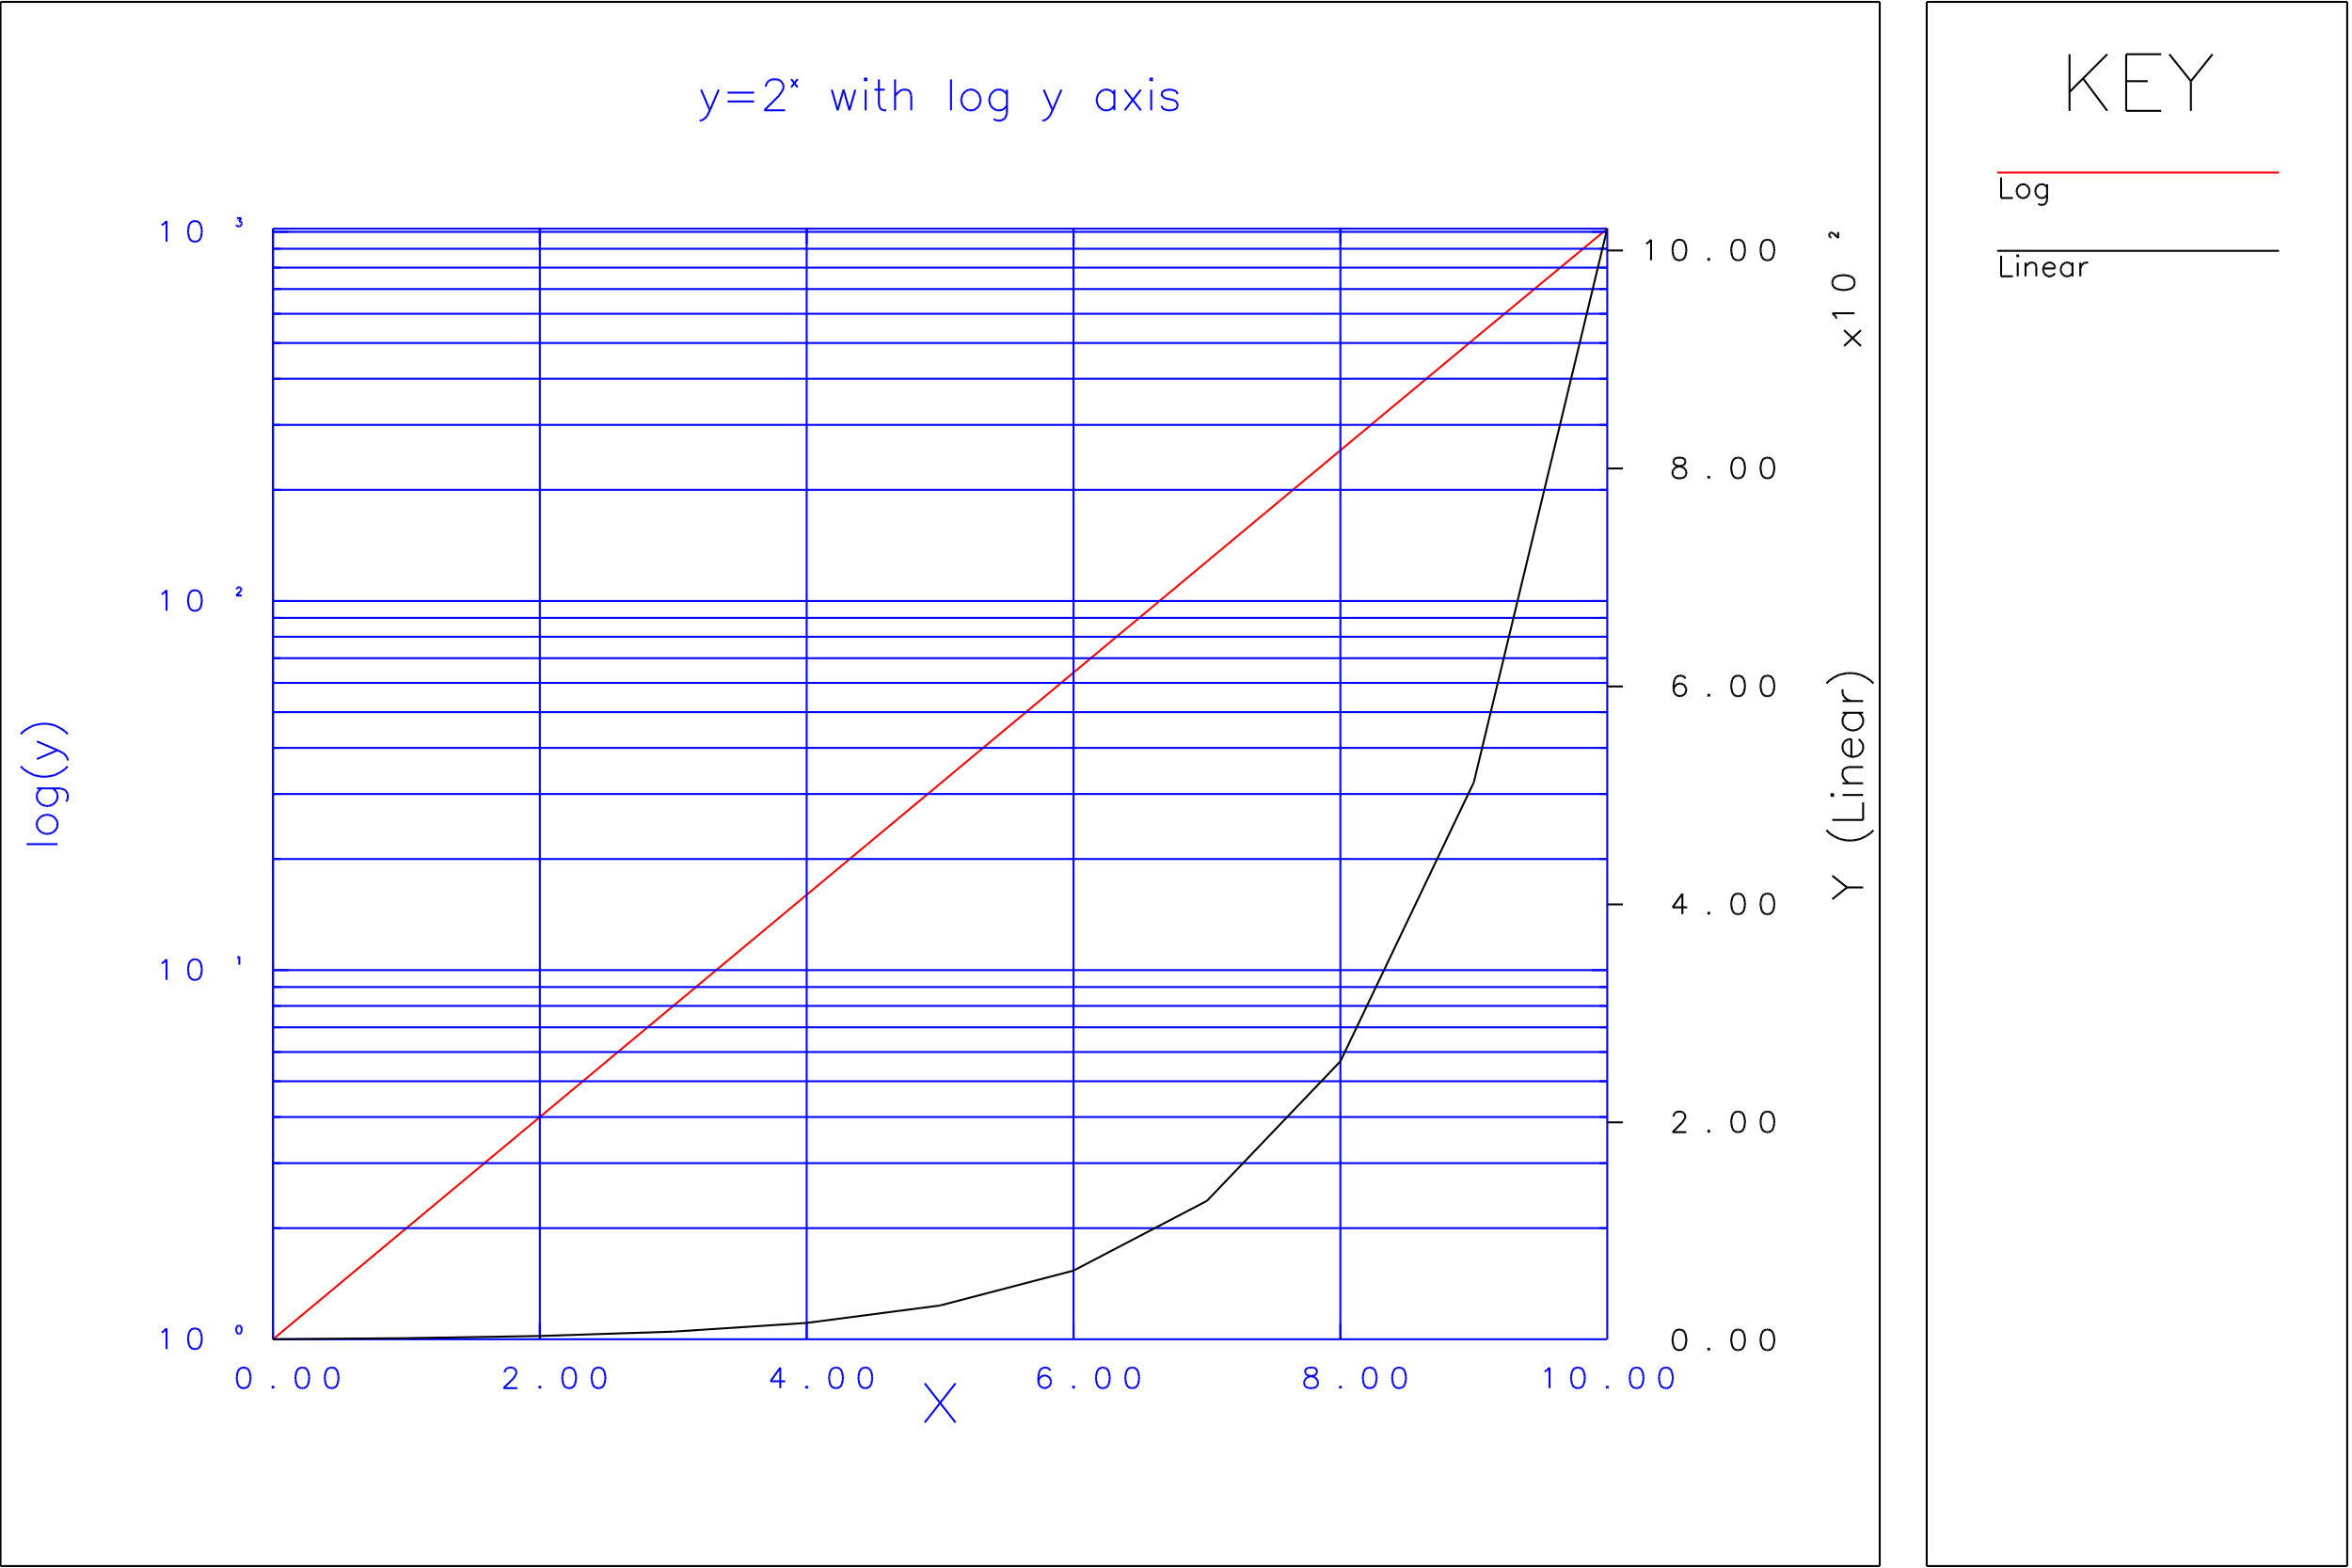 <svg 
xmlns="http://www.w3.org/2000/svg"                   
width="1198"
height="799"
viewBox="0 0 1200 800">
<g transform="matrix(1 0 0 1 0 0)"
style="stroke:rgb(255,0,0);
stroke-width:1.0">
<line x1="139.276" y1="683.261" x2="207.351" y2="626.557"/>
<line x1="207.351" y1="626.557" x2="275.426" y2="569.852"/>
<line x1="275.426" y1="569.852" x2="343.500" y2="513.148"/>
<line x1="343.500" y1="513.148" x2="411.575" y2="456.444"/>
<line x1="411.575" y1="456.444" x2="479.650" y2="399.739"/>
<line x1="479.650" y1="399.739" x2="547.725" y2="343.035"/>
<line x1="547.725" y1="343.035" x2="615.800" y2="286.331"/>
<line x1="615.800" y1="286.331" x2="683.874" y2="229.627"/>
<line x1="683.874" y1="229.627" x2="751.949" y2="172.922"/>
<line x1="751.949" y1="172.922" x2="820.024" y2="116.538"/>
</g>
<g transform="matrix(1 0 0 1 0 0)"
style="stroke:rgb(2,2,255);
stroke-width:1.0">
<line x1="357.688" y1="45.601" x2="362.194" y2="56.115"/>
<line x1="366.700" y1="45.601" x2="362.194" y2="56.115"/>
<line x1="362.194" y1="56.115" x2="360.692" y2="59.119"/>
<line x1="360.692" y1="59.119" x2="359.190" y2="60.621"/>
<line x1="359.190" y1="60.621" x2="357.688" y2="61.372"/>
<line x1="357.688" y1="61.372" x2="356.937" y2="61.372"/>
<line x1="371.206" y1="47.103" x2="384.724" y2="47.103"/>
<line x1="371.206" y1="51.609" x2="384.724" y2="51.609"/>
<line x1="390.732" y1="44.099" x2="390.732" y2="43.348"/>
<line x1="390.732" y1="43.348" x2="391.483" y2="41.846"/>
<line x1="391.483" y1="41.846" x2="392.234" y2="41.095"/>
<line x1="392.234" y1="41.095" x2="393.736" y2="40.344"/>
<line x1="393.736" y1="40.344" x2="396.740" y2="40.344"/>
<line x1="396.740" y1="40.344" x2="398.242" y2="41.095"/>
<line x1="398.242" y1="41.095" x2="398.993" y2="41.846"/>
<line x1="398.993" y1="41.846" x2="399.744" y2="43.348"/>
<line x1="399.744" y1="43.348" x2="399.744" y2="44.850"/>
<line x1="399.744" y1="44.850" x2="398.993" y2="46.352"/>
<line x1="398.993" y1="46.352" x2="397.491" y2="48.605"/>
<line x1="397.491" y1="48.605" x2="389.981" y2="56.115"/>
<line x1="389.981" y1="56.115" x2="400.495" y2="56.115"/>
<line x1="403.649" y1="40.194" x2="406.954" y2="44.400"/>
<line x1="406.954" y1="40.194" x2="403.649" y2="44.400"/>
<line x1="424.377" y1="45.601" x2="427.381" y2="56.115"/>
<line x1="430.385" y1="45.601" x2="427.381" y2="56.115"/>
<line x1="430.385" y1="45.601" x2="433.389" y2="56.115"/>
<line x1="436.393" y1="45.601" x2="433.389" y2="56.115"/>
<line x1="440.899" y1="40.344" x2="441.650" y2="41.095"/>
<line x1="441.650" y1="41.095" x2="442.401" y2="40.344"/>
<line x1="442.401" y1="40.344" x2="441.650" y2="39.593"/>
<line x1="441.650" y1="39.593" x2="440.899" y2="40.344"/>
<line x1="441.650" y1="45.601" x2="441.650" y2="56.115"/>
<line x1="448.409" y1="40.344" x2="448.409" y2="53.111"/>
<line x1="448.409" y1="53.111" x2="449.160" y2="55.364"/>
<line x1="449.160" y1="55.364" x2="450.662" y2="56.115"/>
<line x1="450.662" y1="56.115" x2="452.164" y2="56.115"/>
<line x1="446.156" y1="45.601" x2="451.413" y2="45.601"/>
<line x1="456.670" y1="40.344" x2="456.670" y2="56.115"/>
<line x1="456.670" y1="48.605" x2="458.923" y2="46.352"/>
<line x1="458.923" y1="46.352" x2="460.425" y2="45.601"/>
<line x1="460.425" y1="45.601" x2="462.678" y2="45.601"/>
<line x1="462.678" y1="45.601" x2="464.180" y2="46.352"/>
<line x1="464.180" y1="46.352" x2="464.931" y2="48.605"/>
<line x1="464.931" y1="48.605" x2="464.931" y2="56.115"/>
<line x1="485.207" y1="40.344" x2="485.207" y2="56.115"/>
<line x1="494.219" y1="45.601" x2="492.717" y2="46.352"/>
<line x1="492.717" y1="46.352" x2="491.215" y2="47.854"/>
<line x1="491.215" y1="47.854" x2="490.464" y2="50.107"/>
<line x1="490.464" y1="50.107" x2="490.464" y2="51.609"/>
<line x1="490.464" y1="51.609" x2="491.215" y2="53.862"/>
<line x1="491.215" y1="53.862" x2="492.717" y2="55.364"/>
<line x1="492.717" y1="55.364" x2="494.219" y2="56.115"/>
<line x1="494.219" y1="56.115" x2="496.472" y2="56.115"/>
<line x1="496.472" y1="56.115" x2="497.974" y2="55.364"/>
<line x1="497.974" y1="55.364" x2="499.476" y2="53.862"/>
<line x1="499.476" y1="53.862" x2="500.227" y2="51.609"/>
<line x1="500.227" y1="51.609" x2="500.227" y2="50.107"/>
<line x1="500.227" y1="50.107" x2="499.476" y2="47.854"/>
<line x1="499.476" y1="47.854" x2="497.974" y2="46.352"/>
<line x1="497.974" y1="46.352" x2="496.472" y2="45.601"/>
<line x1="496.472" y1="45.601" x2="494.219" y2="45.601"/>
<line x1="513.745" y1="45.601" x2="513.745" y2="57.617"/>
<line x1="513.745" y1="57.617" x2="512.994" y2="59.870"/>
<line x1="512.994" y1="59.870" x2="512.243" y2="60.621"/>
<line x1="512.243" y1="60.621" x2="510.741" y2="61.372"/>
<line x1="510.741" y1="61.372" x2="508.488" y2="61.372"/>
<line x1="508.488" y1="61.372" x2="506.986" y2="60.621"/>
<line x1="513.745" y1="47.854" x2="512.243" y2="46.352"/>
<line x1="512.243" y1="46.352" x2="510.741" y2="45.601"/>
<line x1="510.741" y1="45.601" x2="508.488" y2="45.601"/>
<line x1="508.488" y1="45.601" x2="506.986" y2="46.352"/>
<line x1="506.986" y1="46.352" x2="505.484" y2="47.854"/>
<line x1="505.484" y1="47.854" x2="504.733" y2="50.107"/>
<line x1="504.733" y1="50.107" x2="504.733" y2="51.609"/>
<line x1="504.733" y1="51.609" x2="505.484" y2="53.862"/>
<line x1="505.484" y1="53.862" x2="506.986" y2="55.364"/>
<line x1="506.986" y1="55.364" x2="508.488" y2="56.115"/>
<line x1="508.488" y1="56.115" x2="510.741" y2="56.115"/>
<line x1="510.741" y1="56.115" x2="512.243" y2="55.364"/>
<line x1="512.243" y1="55.364" x2="513.745" y2="53.862"/>
<line x1="532.520" y1="45.601" x2="537.026" y2="56.115"/>
<line x1="541.532" y1="45.601" x2="537.026" y2="56.115"/>
<line x1="537.026" y1="56.115" x2="535.524" y2="59.119"/>
<line x1="535.524" y1="59.119" x2="534.022" y2="60.621"/>
<line x1="534.022" y1="60.621" x2="532.520" y2="61.372"/>
<line x1="532.520" y1="61.372" x2="531.769" y2="61.372"/>
<line x1="568.568" y1="45.601" x2="568.568" y2="56.115"/>
<line x1="568.568" y1="47.854" x2="567.066" y2="46.352"/>
<line x1="567.066" y1="46.352" x2="565.564" y2="45.601"/>
<line x1="565.564" y1="45.601" x2="563.311" y2="45.601"/>
<line x1="563.311" y1="45.601" x2="561.809" y2="46.352"/>
<line x1="561.809" y1="46.352" x2="560.307" y2="47.854"/>
<line x1="560.307" y1="47.854" x2="559.556" y2="50.107"/>
<line x1="559.556" y1="50.107" x2="559.556" y2="51.609"/>
<line x1="559.556" y1="51.609" x2="560.307" y2="53.862"/>
<line x1="560.307" y1="53.862" x2="561.809" y2="55.364"/>
<line x1="561.809" y1="55.364" x2="563.311" y2="56.115"/>
<line x1="563.311" y1="56.115" x2="565.564" y2="56.115"/>
<line x1="565.564" y1="56.115" x2="567.066" y2="55.364"/>
<line x1="567.066" y1="55.364" x2="568.568" y2="53.862"/>
<line x1="573.825" y1="45.601" x2="582.086" y2="56.115"/>
<line x1="582.086" y1="45.601" x2="573.825" y2="56.115"/>
<line x1="586.592" y1="40.344" x2="587.343" y2="41.095"/>
<line x1="587.343" y1="41.095" x2="588.094" y2="40.344"/>
<line x1="588.094" y1="40.344" x2="587.343" y2="39.593"/>
<line x1="587.343" y1="39.593" x2="586.592" y2="40.344"/>
<line x1="587.343" y1="45.601" x2="587.343" y2="56.115"/>
<line x1="600.861" y1="47.854" x2="600.110" y2="46.352"/>
<line x1="600.110" y1="46.352" x2="597.857" y2="45.601"/>
<line x1="597.857" y1="45.601" x2="595.604" y2="45.601"/>
<line x1="595.604" y1="45.601" x2="593.351" y2="46.352"/>
<line x1="593.351" y1="46.352" x2="592.600" y2="47.854"/>
<line x1="592.600" y1="47.854" x2="593.351" y2="49.356"/>
<line x1="593.351" y1="49.356" x2="594.853" y2="50.107"/>
<line x1="594.853" y1="50.107" x2="598.608" y2="50.858"/>
<line x1="598.608" y1="50.858" x2="600.110" y2="51.609"/>
<line x1="600.110" y1="51.609" x2="600.861" y2="53.111"/>
<line x1="600.861" y1="53.111" x2="600.861" y2="53.862"/>
<line x1="600.861" y1="53.862" x2="600.110" y2="55.364"/>
<line x1="600.110" y1="55.364" x2="597.857" y2="56.115"/>
<line x1="597.857" y1="56.115" x2="595.604" y2="56.115"/>
<line x1="595.604" y1="56.115" x2="593.351" y2="55.364"/>
<line x1="593.351" y1="55.364" x2="592.600" y2="53.862"/>
</g>
<g transform="matrix(1 0 0 1 0 0)"
style="stroke:rgb(2,2,255);
stroke-width:1.0">
<line x1="471.811" y1="705.781" x2="487.490" y2="725.737"/>
<line x1="487.490" y1="705.781" x2="471.811" y2="725.737"/>
</g>
<g transform="matrix(1 0 0 1 0 0)"
style="stroke:rgb(2,2,255);
stroke-width:1.0">
<line x1="13.583" y1="430.611" x2="29.314" y2="430.611"/>
<line x1="18.827" y1="421.622" x2="19.576" y2="423.120"/>
<line x1="19.576" y1="423.120" x2="21.074" y2="424.619"/>
<line x1="21.074" y1="424.619" x2="23.321" y2="425.368"/>
<line x1="23.321" y1="425.368" x2="24.819" y2="425.368"/>
<line x1="24.819" y1="425.368" x2="27.066" y2="424.619"/>
<line x1="27.066" y1="424.619" x2="28.565" y2="423.120"/>
<line x1="28.565" y1="423.120" x2="29.314" y2="421.622"/>
<line x1="29.314" y1="421.622" x2="29.314" y2="419.375"/>
<line x1="29.314" y1="419.375" x2="28.565" y2="417.877"/>
<line x1="28.565" y1="417.877" x2="27.066" y2="416.379"/>
<line x1="27.066" y1="416.379" x2="24.819" y2="415.630"/>
<line x1="24.819" y1="415.630" x2="23.321" y2="415.630"/>
<line x1="23.321" y1="415.630" x2="21.074" y2="416.379"/>
<line x1="21.074" y1="416.379" x2="19.576" y2="417.877"/>
<line x1="19.576" y1="417.877" x2="18.827" y2="419.375"/>
<line x1="18.827" y1="419.375" x2="18.827" y2="421.622"/>
<line x1="18.827" y1="402.147" x2="30.812" y2="402.147"/>
<line x1="30.812" y1="402.147" x2="33.059" y2="402.896"/>
<line x1="33.059" y1="402.896" x2="33.808" y2="403.645"/>
<line x1="33.808" y1="403.645" x2="34.557" y2="405.143"/>
<line x1="34.557" y1="405.143" x2="34.557" y2="407.390"/>
<line x1="34.557" y1="407.390" x2="33.808" y2="408.888"/>
<line x1="21.074" y1="402.147" x2="19.576" y2="403.645"/>
<line x1="19.576" y1="403.645" x2="18.827" y2="405.143"/>
<line x1="18.827" y1="405.143" x2="18.827" y2="407.390"/>
<line x1="18.827" y1="407.390" x2="19.576" y2="408.888"/>
<line x1="19.576" y1="408.888" x2="21.074" y2="410.386"/>
<line x1="21.074" y1="410.386" x2="23.321" y2="411.135"/>
<line x1="23.321" y1="411.135" x2="24.819" y2="411.135"/>
<line x1="24.819" y1="411.135" x2="27.066" y2="410.386"/>
<line x1="27.066" y1="410.386" x2="28.565" y2="408.888"/>
<line x1="28.565" y1="408.888" x2="29.314" y2="407.390"/>
<line x1="29.314" y1="407.390" x2="29.314" y2="405.143"/>
<line x1="29.314" y1="405.143" x2="28.565" y2="403.645"/>
<line x1="28.565" y1="403.645" x2="27.066" y2="402.147"/>
<line x1="10.587" y1="390.911" x2="12.085" y2="392.409"/>
<line x1="12.085" y1="392.409" x2="14.332" y2="393.907"/>
<line x1="14.332" y1="393.907" x2="17.329" y2="395.405"/>
<line x1="17.329" y1="395.405" x2="21.074" y2="396.154"/>
<line x1="21.074" y1="396.154" x2="24.070" y2="396.154"/>
<line x1="24.070" y1="396.154" x2="27.816" y2="395.405"/>
<line x1="27.816" y1="395.405" x2="30.812" y2="393.907"/>
<line x1="30.812" y1="393.907" x2="33.059" y2="392.409"/>
<line x1="33.059" y1="392.409" x2="34.557" y2="390.911"/>
<line x1="18.827" y1="387.165" x2="29.314" y2="382.671"/>
<line x1="18.827" y1="378.177" x2="29.314" y2="382.671"/>
<line x1="29.314" y1="382.671" x2="32.310" y2="384.169"/>
<line x1="32.310" y1="384.169" x2="33.808" y2="385.667"/>
<line x1="33.808" y1="385.667" x2="34.557" y2="387.165"/>
<line x1="34.557" y1="387.165" x2="34.557" y2="387.914"/>
<line x1="10.587" y1="374.431" x2="12.085" y2="372.933"/>
<line x1="12.085" y1="372.933" x2="14.332" y2="371.435"/>
<line x1="14.332" y1="371.435" x2="17.329" y2="369.937"/>
<line x1="17.329" y1="369.937" x2="21.074" y2="369.188"/>
<line x1="21.074" y1="369.188" x2="24.070" y2="369.188"/>
<line x1="24.070" y1="369.188" x2="27.816" y2="369.937"/>
<line x1="27.816" y1="369.937" x2="30.812" y2="371.435"/>
<line x1="30.812" y1="371.435" x2="33.059" y2="372.933"/>
<line x1="33.059" y1="372.933" x2="34.557" y2="374.431"/>
</g>
<g transform="matrix(1 0 0 1 0 0)"
style="stroke:rgb(2,2,255);
stroke-width:1.0">
<line x1="275.426" y1="683.261" x2="275.426" y2="675.279"/>
<line x1="411.575" y1="683.261" x2="411.575" y2="675.279"/>
<line x1="547.725" y1="683.261" x2="547.725" y2="675.279"/>
<line x1="683.874" y1="683.261" x2="683.874" y2="675.279"/>
</g>
<g transform="matrix(1 0 0 1 0 0)"
style="stroke:rgb(2,2,255);
stroke-width:1.0">
<line x1="275.426" y1="116.538" x2="275.426" y2="124.520"/>
<line x1="411.575" y1="116.538" x2="411.575" y2="124.520"/>
<line x1="547.725" y1="116.538" x2="547.725" y2="124.520"/>
<line x1="683.874" y1="116.538" x2="683.874" y2="124.520"/>
</g>
<g transform="matrix(1 0 0 1 0 0)"
style="stroke:rgb(2,2,255);
stroke-width:1.0">
<line x1="139.276" y1="626.557" x2="143.267" y2="626.557"/>
</g>
<g transform="matrix(1 0 0 1 0 0)"
style="stroke:rgb(2,2,255);
stroke-width:1.0">
<line x1="139.276" y1="593.387" x2="143.267" y2="593.387"/>
</g>
<g transform="matrix(1 0 0 1 0 0)"
style="stroke:rgb(2,2,255);
stroke-width:1.0">
<line x1="139.276" y1="569.852" x2="143.267" y2="569.852"/>
</g>
<g transform="matrix(1 0 0 1 0 0)"
style="stroke:rgb(2,2,255);
stroke-width:1.0">
<line x1="139.276" y1="551.598" x2="143.267" y2="551.598"/>
</g>
<g transform="matrix(1 0 0 1 0 0)"
style="stroke:rgb(2,2,255);
stroke-width:1.0">
<line x1="139.276" y1="536.682" x2="143.267" y2="536.682"/>
</g>
<g transform="matrix(1 0 0 1 0 0)"
style="stroke:rgb(2,2,255);
stroke-width:1.0">
<line x1="139.276" y1="524.072" x2="143.267" y2="524.072"/>
</g>
<g transform="matrix(1 0 0 1 0 0)"
style="stroke:rgb(2,2,255);
stroke-width:1.0">
<line x1="139.276" y1="513.148" x2="143.267" y2="513.148"/>
</g>
<g transform="matrix(1 0 0 1 0 0)"
style="stroke:rgb(2,2,255);
stroke-width:1.0">
<line x1="139.276" y1="503.513" x2="143.267" y2="503.513"/>
</g>
<g transform="matrix(1 0 0 1 0 0)"
style="stroke:rgb(2,2,255);
stroke-width:1.0">
<line x1="139.276" y1="494.893" x2="147.258" y2="494.893"/>
</g>
<g transform="matrix(1 0 0 1 0 0)"
style="stroke:rgb(2,2,255);
stroke-width:1.0">
<line x1="139.276" y1="438.189" x2="143.267" y2="438.189"/>
</g>
<g transform="matrix(1 0 0 1 0 0)"
style="stroke:rgb(2,2,255);
stroke-width:1.0">
<line x1="139.276" y1="405.019" x2="143.267" y2="405.019"/>
</g>
<g transform="matrix(1 0 0 1 0 0)"
style="stroke:rgb(2,2,255);
stroke-width:1.0">
<line x1="139.276" y1="381.485" x2="143.267" y2="381.485"/>
</g>
<g transform="matrix(1 0 0 1 0 0)"
style="stroke:rgb(2,2,255);
stroke-width:1.0">
<line x1="139.276" y1="363.230" x2="143.267" y2="363.230"/>
</g>
<g transform="matrix(1 0 0 1 0 0)"
style="stroke:rgb(2,2,255);
stroke-width:1.0">
<line x1="139.276" y1="348.315" x2="143.267" y2="348.315"/>
</g>
<g transform="matrix(1 0 0 1 0 0)"
style="stroke:rgb(2,2,255);
stroke-width:1.0">
<line x1="139.276" y1="335.704" x2="143.267" y2="335.704"/>
</g>
<g transform="matrix(1 0 0 1 0 0)"
style="stroke:rgb(2,2,255);
stroke-width:1.0">
<line x1="139.276" y1="324.780" x2="143.267" y2="324.780"/>
</g>
<g transform="matrix(1 0 0 1 0 0)"
style="stroke:rgb(2,2,255);
stroke-width:1.0">
<line x1="139.276" y1="315.145" x2="143.267" y2="315.145"/>
</g>
<g transform="matrix(1 0 0 1 0 0)"
style="stroke:rgb(2,2,255);
stroke-width:1.0">
<line x1="139.276" y1="306.526" x2="147.258" y2="306.526"/>
</g>
<g transform="matrix(1 0 0 1 0 0)"
style="stroke:rgb(2,2,255);
stroke-width:1.0">
<line x1="139.276" y1="249.821" x2="143.267" y2="249.821"/>
</g>
<g transform="matrix(1 0 0 1 0 0)"
style="stroke:rgb(2,2,255);
stroke-width:1.0">
<line x1="139.276" y1="216.652" x2="143.267" y2="216.652"/>
</g>
<g transform="matrix(1 0 0 1 0 0)"
style="stroke:rgb(2,2,255);
stroke-width:1.0">
<line x1="139.276" y1="193.117" x2="143.267" y2="193.117"/>
</g>
<g transform="matrix(1 0 0 1 0 0)"
style="stroke:rgb(2,2,255);
stroke-width:1.0">
<line x1="139.276" y1="174.862" x2="143.267" y2="174.862"/>
</g>
<g transform="matrix(1 0 0 1 0 0)"
style="stroke:rgb(2,2,255);
stroke-width:1.0">
<line x1="139.276" y1="159.947" x2="143.267" y2="159.947"/>
</g>
<g transform="matrix(1 0 0 1 0 0)"
style="stroke:rgb(2,2,255);
stroke-width:1.0">
<line x1="139.276" y1="147.337" x2="143.267" y2="147.337"/>
</g>
<g transform="matrix(1 0 0 1 0 0)"
style="stroke:rgb(2,2,255);
stroke-width:1.0">
<line x1="139.276" y1="136.413" x2="143.267" y2="136.413"/>
</g>
<g transform="matrix(1 0 0 1 0 0)"
style="stroke:rgb(2,2,255);
stroke-width:1.0">
<line x1="139.276" y1="126.777" x2="143.267" y2="126.777"/>
</g>
<g transform="matrix(1 0 0 1 0 0)"
style="stroke:rgb(2,2,255);
stroke-width:1.0">
<line x1="139.276" y1="118.158" x2="147.258" y2="118.158"/>
</g>
<g transform="matrix(1 0 0 1 0 0)"
style="stroke:rgb(2,2,255);
stroke-width:1.0">
<line x1="820.024" y1="626.557" x2="816.033" y2="626.557"/>
</g>
<g transform="matrix(1 0 0 1 0 0)"
style="stroke:rgb(2,2,255);
stroke-width:1.0">
<line x1="820.024" y1="593.387" x2="816.033" y2="593.387"/>
</g>
<g transform="matrix(1 0 0 1 0 0)"
style="stroke:rgb(2,2,255);
stroke-width:1.0">
<line x1="820.024" y1="569.852" x2="816.033" y2="569.852"/>
</g>
<g transform="matrix(1 0 0 1 0 0)"
style="stroke:rgb(2,2,255);
stroke-width:1.0">
<line x1="820.024" y1="551.598" x2="816.033" y2="551.598"/>
</g>
<g transform="matrix(1 0 0 1 0 0)"
style="stroke:rgb(2,2,255);
stroke-width:1.0">
<line x1="820.024" y1="536.682" x2="816.033" y2="536.682"/>
</g>
<g transform="matrix(1 0 0 1 0 0)"
style="stroke:rgb(2,2,255);
stroke-width:1.0">
<line x1="820.024" y1="524.072" x2="816.033" y2="524.072"/>
</g>
<g transform="matrix(1 0 0 1 0 0)"
style="stroke:rgb(2,2,255);
stroke-width:1.0">
<line x1="820.024" y1="513.148" x2="816.033" y2="513.148"/>
</g>
<g transform="matrix(1 0 0 1 0 0)"
style="stroke:rgb(2,2,255);
stroke-width:1.0">
<line x1="820.024" y1="503.513" x2="816.033" y2="503.513"/>
</g>
<g transform="matrix(1 0 0 1 0 0)"
style="stroke:rgb(2,2,255);
stroke-width:1.0">
<line x1="820.024" y1="494.893" x2="812.042" y2="494.893"/>
</g>
<g transform="matrix(1 0 0 1 0 0)"
style="stroke:rgb(2,2,255);
stroke-width:1.0">
<line x1="820.024" y1="438.189" x2="816.033" y2="438.189"/>
</g>
<g transform="matrix(1 0 0 1 0 0)"
style="stroke:rgb(2,2,255);
stroke-width:1.0">
<line x1="820.024" y1="405.019" x2="816.033" y2="405.019"/>
</g>
<g transform="matrix(1 0 0 1 0 0)"
style="stroke:rgb(2,2,255);
stroke-width:1.0">
<line x1="820.024" y1="381.485" x2="816.033" y2="381.485"/>
</g>
<g transform="matrix(1 0 0 1 0 0)"
style="stroke:rgb(2,2,255);
stroke-width:1.0">
<line x1="820.024" y1="363.230" x2="816.033" y2="363.230"/>
</g>
<g transform="matrix(1 0 0 1 0 0)"
style="stroke:rgb(2,2,255);
stroke-width:1.0">
<line x1="820.024" y1="348.315" x2="816.033" y2="348.315"/>
</g>
<g transform="matrix(1 0 0 1 0 0)"
style="stroke:rgb(2,2,255);
stroke-width:1.0">
<line x1="820.024" y1="335.704" x2="816.033" y2="335.704"/>
</g>
<g transform="matrix(1 0 0 1 0 0)"
style="stroke:rgb(2,2,255);
stroke-width:1.0">
<line x1="820.024" y1="324.780" x2="816.033" y2="324.780"/>
</g>
<g transform="matrix(1 0 0 1 0 0)"
style="stroke:rgb(2,2,255);
stroke-width:1.0">
<line x1="820.024" y1="315.145" x2="816.033" y2="315.145"/>
</g>
<g transform="matrix(1 0 0 1 0 0)"
style="stroke:rgb(2,2,255);
stroke-width:1.0">
<line x1="820.024" y1="306.526" x2="812.042" y2="306.526"/>
</g>
<g transform="matrix(1 0 0 1 0 0)"
style="stroke:rgb(2,2,255);
stroke-width:1.0">
<line x1="820.024" y1="249.821" x2="816.033" y2="249.821"/>
</g>
<g transform="matrix(1 0 0 1 0 0)"
style="stroke:rgb(2,2,255);
stroke-width:1.0">
<line x1="820.024" y1="216.652" x2="816.033" y2="216.652"/>
</g>
<g transform="matrix(1 0 0 1 0 0)"
style="stroke:rgb(2,2,255);
stroke-width:1.0">
<line x1="820.024" y1="193.117" x2="816.033" y2="193.117"/>
</g>
<g transform="matrix(1 0 0 1 0 0)"
style="stroke:rgb(2,2,255);
stroke-width:1.0">
<line x1="820.024" y1="174.862" x2="816.033" y2="174.862"/>
</g>
<g transform="matrix(1 0 0 1 0 0)"
style="stroke:rgb(2,2,255);
stroke-width:1.0">
<line x1="820.024" y1="159.947" x2="816.033" y2="159.947"/>
</g>
<g transform="matrix(1 0 0 1 0 0)"
style="stroke:rgb(2,2,255);
stroke-width:1.0">
<line x1="820.024" y1="147.337" x2="816.033" y2="147.337"/>
</g>
<g transform="matrix(1 0 0 1 0 0)"
style="stroke:rgb(2,2,255);
stroke-width:1.0">
<line x1="820.024" y1="136.413" x2="816.033" y2="136.413"/>
</g>
<g transform="matrix(1 0 0 1 0 0)"
style="stroke:rgb(2,2,255);
stroke-width:1.0">
<line x1="820.024" y1="126.777" x2="816.033" y2="126.777"/>
</g>
<g transform="matrix(1 0 0 1 0 0)"
style="stroke:rgb(2,2,255);
stroke-width:1.0">
<line x1="820.024" y1="118.158" x2="812.042" y2="118.158"/>
</g>
<g transform="matrix(1 0 0 1 0 0)"
style="stroke:rgb(2,2,255);
stroke-width:1.0">
<line x1="123.811" y1="697.728" x2="122.314" y2="698.227"/>
<line x1="122.314" y1="698.227" x2="121.317" y2="699.724"/>
<line x1="121.317" y1="699.724" x2="120.818" y2="702.218"/>
<line x1="120.818" y1="702.218" x2="120.818" y2="703.715"/>
<line x1="120.818" y1="703.715" x2="121.317" y2="706.209"/>
<line x1="121.317" y1="706.209" x2="122.314" y2="707.706"/>
<line x1="122.314" y1="707.706" x2="123.811" y2="708.205"/>
<line x1="123.811" y1="708.205" x2="124.809" y2="708.205"/>
<line x1="124.809" y1="708.205" x2="126.305" y2="707.706"/>
<line x1="126.305" y1="707.706" x2="127.303" y2="706.209"/>
<line x1="127.303" y1="706.209" x2="127.802" y2="703.715"/>
<line x1="127.802" y1="703.715" x2="127.802" y2="702.218"/>
<line x1="127.802" y1="702.218" x2="127.303" y2="699.724"/>
<line x1="127.303" y1="699.724" x2="126.305" y2="698.227"/>
<line x1="126.305" y1="698.227" x2="124.809" y2="697.728"/>
<line x1="124.809" y1="697.728" x2="123.811" y2="697.728"/>
<line x1="139.276" y1="707.207" x2="138.777" y2="707.706"/>
<line x1="138.777" y1="707.706" x2="139.276" y2="708.205"/>
<line x1="139.276" y1="708.205" x2="139.775" y2="707.706"/>
<line x1="139.775" y1="707.706" x2="139.276" y2="707.207"/>
<line x1="153.743" y1="697.728" x2="152.247" y2="698.227"/>
<line x1="152.247" y1="698.227" x2="151.249" y2="699.724"/>
<line x1="151.249" y1="699.724" x2="150.750" y2="702.218"/>
<line x1="150.750" y1="702.218" x2="150.750" y2="703.715"/>
<line x1="150.750" y1="703.715" x2="151.249" y2="706.209"/>
<line x1="151.249" y1="706.209" x2="152.247" y2="707.706"/>
<line x1="152.247" y1="707.706" x2="153.743" y2="708.205"/>
<line x1="153.743" y1="708.205" x2="154.741" y2="708.205"/>
<line x1="154.741" y1="708.205" x2="156.238" y2="707.706"/>
<line x1="156.238" y1="707.706" x2="157.236" y2="706.209"/>
<line x1="157.236" y1="706.209" x2="157.734" y2="703.715"/>
<line x1="157.734" y1="703.715" x2="157.734" y2="702.218"/>
<line x1="157.734" y1="702.218" x2="157.236" y2="699.724"/>
<line x1="157.236" y1="699.724" x2="156.238" y2="698.227"/>
<line x1="156.238" y1="698.227" x2="154.741" y2="697.728"/>
<line x1="154.741" y1="697.728" x2="153.743" y2="697.728"/>
<line x1="168.710" y1="697.728" x2="167.213" y2="698.227"/>
<line x1="167.213" y1="698.227" x2="166.215" y2="699.724"/>
<line x1="166.215" y1="699.724" x2="165.716" y2="702.218"/>
<line x1="165.716" y1="702.218" x2="165.716" y2="703.715"/>
<line x1="165.716" y1="703.715" x2="166.215" y2="706.209"/>
<line x1="166.215" y1="706.209" x2="167.213" y2="707.706"/>
<line x1="167.213" y1="707.706" x2="168.710" y2="708.205"/>
<line x1="168.710" y1="708.205" x2="169.707" y2="708.205"/>
<line x1="169.707" y1="708.205" x2="171.204" y2="707.706"/>
<line x1="171.204" y1="707.706" x2="172.202" y2="706.209"/>
<line x1="172.202" y1="706.209" x2="172.701" y2="703.715"/>
<line x1="172.701" y1="703.715" x2="172.701" y2="702.218"/>
<line x1="172.701" y1="702.218" x2="172.202" y2="699.724"/>
<line x1="172.202" y1="699.724" x2="171.204" y2="698.227"/>
<line x1="171.204" y1="698.227" x2="169.707" y2="697.728"/>
<line x1="169.707" y1="697.728" x2="168.710" y2="697.728"/>
</g>
<g transform="matrix(1 0 0 1 0 0)"
style="stroke:rgb(2,2,255);
stroke-width:1.0">
<line x1="257.466" y1="700.223" x2="257.466" y2="699.724"/>
<line x1="257.466" y1="699.724" x2="257.965" y2="698.726"/>
<line x1="257.965" y1="698.726" x2="258.464" y2="698.227"/>
<line x1="258.464" y1="698.227" x2="259.462" y2="697.728"/>
<line x1="259.462" y1="697.728" x2="261.457" y2="697.728"/>
<line x1="261.457" y1="697.728" x2="262.455" y2="698.227"/>
<line x1="262.455" y1="698.227" x2="262.954" y2="698.726"/>
<line x1="262.954" y1="698.726" x2="263.453" y2="699.724"/>
<line x1="263.453" y1="699.724" x2="263.453" y2="700.721"/>
<line x1="263.453" y1="700.721" x2="262.954" y2="701.719"/>
<line x1="262.954" y1="701.719" x2="261.956" y2="703.216"/>
<line x1="261.956" y1="703.216" x2="256.967" y2="708.205"/>
<line x1="256.967" y1="708.205" x2="263.951" y2="708.205"/>
<line x1="275.426" y1="707.207" x2="274.927" y2="707.706"/>
<line x1="274.927" y1="707.706" x2="275.426" y2="708.205"/>
<line x1="275.426" y1="708.205" x2="275.924" y2="707.706"/>
<line x1="275.924" y1="707.706" x2="275.426" y2="707.207"/>
<line x1="289.893" y1="697.728" x2="288.396" y2="698.227"/>
<line x1="288.396" y1="698.227" x2="287.399" y2="699.724"/>
<line x1="287.399" y1="699.724" x2="286.900" y2="702.218"/>
<line x1="286.900" y1="702.218" x2="286.900" y2="703.715"/>
<line x1="286.900" y1="703.715" x2="287.399" y2="706.209"/>
<line x1="287.399" y1="706.209" x2="288.396" y2="707.706"/>
<line x1="288.396" y1="707.706" x2="289.893" y2="708.205"/>
<line x1="289.893" y1="708.205" x2="290.891" y2="708.205"/>
<line x1="290.891" y1="708.205" x2="292.387" y2="707.706"/>
<line x1="292.387" y1="707.706" x2="293.385" y2="706.209"/>
<line x1="293.385" y1="706.209" x2="293.884" y2="703.715"/>
<line x1="293.884" y1="703.715" x2="293.884" y2="702.218"/>
<line x1="293.884" y1="702.218" x2="293.385" y2="699.724"/>
<line x1="293.385" y1="699.724" x2="292.387" y2="698.227"/>
<line x1="292.387" y1="698.227" x2="290.891" y2="697.728"/>
<line x1="290.891" y1="697.728" x2="289.893" y2="697.728"/>
<line x1="304.859" y1="697.728" x2="303.363" y2="698.227"/>
<line x1="303.363" y1="698.227" x2="302.365" y2="699.724"/>
<line x1="302.365" y1="699.724" x2="301.866" y2="702.218"/>
<line x1="301.866" y1="702.218" x2="301.866" y2="703.715"/>
<line x1="301.866" y1="703.715" x2="302.365" y2="706.209"/>
<line x1="302.365" y1="706.209" x2="303.363" y2="707.706"/>
<line x1="303.363" y1="707.706" x2="304.859" y2="708.205"/>
<line x1="304.859" y1="708.205" x2="305.857" y2="708.205"/>
<line x1="305.857" y1="708.205" x2="307.354" y2="707.706"/>
<line x1="307.354" y1="707.706" x2="308.351" y2="706.209"/>
<line x1="308.351" y1="706.209" x2="308.850" y2="703.715"/>
<line x1="308.850" y1="703.715" x2="308.850" y2="702.218"/>
<line x1="308.850" y1="702.218" x2="308.351" y2="699.724"/>
<line x1="308.351" y1="699.724" x2="307.354" y2="698.227"/>
<line x1="307.354" y1="698.227" x2="305.857" y2="697.728"/>
<line x1="305.857" y1="697.728" x2="304.859" y2="697.728"/>
</g>
<g transform="matrix(1 0 0 1 0 0)"
style="stroke:rgb(2,2,255);
stroke-width:1.0">
<line x1="398.106" y1="697.728" x2="393.117" y2="704.713"/>
<line x1="393.117" y1="704.713" x2="400.600" y2="704.713"/>
<line x1="398.106" y1="697.728" x2="398.106" y2="708.205"/>
<line x1="411.575" y1="707.207" x2="411.076" y2="707.706"/>
<line x1="411.076" y1="707.706" x2="411.575" y2="708.205"/>
<line x1="411.575" y1="708.205" x2="412.074" y2="707.706"/>
<line x1="412.074" y1="707.706" x2="411.575" y2="707.207"/>
<line x1="426.043" y1="697.728" x2="424.546" y2="698.227"/>
<line x1="424.546" y1="698.227" x2="423.548" y2="699.724"/>
<line x1="423.548" y1="699.724" x2="423.049" y2="702.218"/>
<line x1="423.049" y1="702.218" x2="423.049" y2="703.715"/>
<line x1="423.049" y1="703.715" x2="423.548" y2="706.209"/>
<line x1="423.548" y1="706.209" x2="424.546" y2="707.706"/>
<line x1="424.546" y1="707.706" x2="426.043" y2="708.205"/>
<line x1="426.043" y1="708.205" x2="427.040" y2="708.205"/>
<line x1="427.040" y1="708.205" x2="428.537" y2="707.706"/>
<line x1="428.537" y1="707.706" x2="429.535" y2="706.209"/>
<line x1="429.535" y1="706.209" x2="430.034" y2="703.715"/>
<line x1="430.034" y1="703.715" x2="430.034" y2="702.218"/>
<line x1="430.034" y1="702.218" x2="429.535" y2="699.724"/>
<line x1="429.535" y1="699.724" x2="428.537" y2="698.227"/>
<line x1="428.537" y1="698.227" x2="427.040" y2="697.728"/>
<line x1="427.040" y1="697.728" x2="426.043" y2="697.728"/>
<line x1="441.009" y1="697.728" x2="439.512" y2="698.227"/>
<line x1="439.512" y1="698.227" x2="438.514" y2="699.724"/>
<line x1="438.514" y1="699.724" x2="438.016" y2="702.218"/>
<line x1="438.016" y1="702.218" x2="438.016" y2="703.715"/>
<line x1="438.016" y1="703.715" x2="438.514" y2="706.209"/>
<line x1="438.514" y1="706.209" x2="439.512" y2="707.706"/>
<line x1="439.512" y1="707.706" x2="441.009" y2="708.205"/>
<line x1="441.009" y1="708.205" x2="442.007" y2="708.205"/>
<line x1="442.007" y1="708.205" x2="443.503" y2="707.706"/>
<line x1="443.503" y1="707.706" x2="444.501" y2="706.209"/>
<line x1="444.501" y1="706.209" x2="445.000" y2="703.715"/>
<line x1="445.000" y1="703.715" x2="445.000" y2="702.218"/>
<line x1="445.000" y1="702.218" x2="444.501" y2="699.724"/>
<line x1="444.501" y1="699.724" x2="443.503" y2="698.227"/>
<line x1="443.503" y1="698.227" x2="442.007" y2="697.728"/>
<line x1="442.007" y1="697.728" x2="441.009" y2="697.728"/>
</g>
<g transform="matrix(1 0 0 1 0 0)"
style="stroke:rgb(2,2,255);
stroke-width:1.0">
<line x1="535.752" y1="699.225" x2="535.253" y2="698.227"/>
<line x1="535.253" y1="698.227" x2="533.756" y2="697.728"/>
<line x1="533.756" y1="697.728" x2="532.759" y2="697.728"/>
<line x1="532.759" y1="697.728" x2="531.262" y2="698.227"/>
<line x1="531.262" y1="698.227" x2="530.264" y2="699.724"/>
<line x1="530.264" y1="699.724" x2="529.765" y2="702.218"/>
<line x1="529.765" y1="702.218" x2="529.765" y2="704.713"/>
<line x1="529.765" y1="704.713" x2="530.264" y2="706.708"/>
<line x1="530.264" y1="706.708" x2="531.262" y2="707.706"/>
<line x1="531.262" y1="707.706" x2="532.759" y2="708.205"/>
<line x1="532.759" y1="708.205" x2="533.257" y2="708.205"/>
<line x1="533.257" y1="708.205" x2="534.754" y2="707.706"/>
<line x1="534.754" y1="707.706" x2="535.752" y2="706.708"/>
<line x1="535.752" y1="706.708" x2="536.251" y2="705.211"/>
<line x1="536.251" y1="705.211" x2="536.251" y2="704.713"/>
<line x1="536.251" y1="704.713" x2="535.752" y2="703.216"/>
<line x1="535.752" y1="703.216" x2="534.754" y2="702.218"/>
<line x1="534.754" y1="702.218" x2="533.257" y2="701.719"/>
<line x1="533.257" y1="701.719" x2="532.759" y2="701.719"/>
<line x1="532.759" y1="701.719" x2="531.262" y2="702.218"/>
<line x1="531.262" y1="702.218" x2="530.264" y2="703.216"/>
<line x1="530.264" y1="703.216" x2="529.765" y2="704.713"/>
<line x1="547.725" y1="707.207" x2="547.226" y2="707.706"/>
<line x1="547.226" y1="707.706" x2="547.725" y2="708.205"/>
<line x1="547.725" y1="708.205" x2="548.224" y2="707.706"/>
<line x1="548.224" y1="707.706" x2="547.725" y2="707.207"/>
<line x1="562.192" y1="697.728" x2="560.696" y2="698.227"/>
<line x1="560.696" y1="698.227" x2="559.698" y2="699.724"/>
<line x1="559.698" y1="699.724" x2="559.199" y2="702.218"/>
<line x1="559.199" y1="702.218" x2="559.199" y2="703.715"/>
<line x1="559.199" y1="703.715" x2="559.698" y2="706.209"/>
<line x1="559.698" y1="706.209" x2="560.696" y2="707.706"/>
<line x1="560.696" y1="707.706" x2="562.192" y2="708.205"/>
<line x1="562.192" y1="708.205" x2="563.190" y2="708.205"/>
<line x1="563.190" y1="708.205" x2="564.687" y2="707.706"/>
<line x1="564.687" y1="707.706" x2="565.684" y2="706.209"/>
<line x1="565.684" y1="706.209" x2="566.183" y2="703.715"/>
<line x1="566.183" y1="703.715" x2="566.183" y2="702.218"/>
<line x1="566.183" y1="702.218" x2="565.684" y2="699.724"/>
<line x1="565.684" y1="699.724" x2="564.687" y2="698.227"/>
<line x1="564.687" y1="698.227" x2="563.190" y2="697.728"/>
<line x1="563.190" y1="697.728" x2="562.192" y2="697.728"/>
<line x1="577.158" y1="697.728" x2="575.662" y2="698.227"/>
<line x1="575.662" y1="698.227" x2="574.664" y2="699.724"/>
<line x1="574.664" y1="699.724" x2="574.165" y2="702.218"/>
<line x1="574.165" y1="702.218" x2="574.165" y2="703.715"/>
<line x1="574.165" y1="703.715" x2="574.664" y2="706.209"/>
<line x1="574.664" y1="706.209" x2="575.662" y2="707.706"/>
<line x1="575.662" y1="707.706" x2="577.158" y2="708.205"/>
<line x1="577.158" y1="708.205" x2="578.156" y2="708.205"/>
<line x1="578.156" y1="708.205" x2="579.653" y2="707.706"/>
<line x1="579.653" y1="707.706" x2="580.651" y2="706.209"/>
<line x1="580.651" y1="706.209" x2="581.149" y2="703.715"/>
<line x1="581.149" y1="703.715" x2="581.149" y2="702.218"/>
<line x1="581.149" y1="702.218" x2="580.651" y2="699.724"/>
<line x1="580.651" y1="699.724" x2="579.653" y2="698.227"/>
<line x1="579.653" y1="698.227" x2="578.156" y2="697.728"/>
<line x1="578.156" y1="697.728" x2="577.158" y2="697.728"/>
</g>
<g transform="matrix(1 0 0 1 0 0)"
style="stroke:rgb(2,2,255);
stroke-width:1.0">
<line x1="667.910" y1="697.728" x2="666.414" y2="698.227"/>
<line x1="666.414" y1="698.227" x2="665.915" y2="699.225"/>
<line x1="665.915" y1="699.225" x2="665.915" y2="700.223"/>
<line x1="665.915" y1="700.223" x2="666.414" y2="701.220"/>
<line x1="666.414" y1="701.220" x2="667.412" y2="701.719"/>
<line x1="667.412" y1="701.719" x2="669.407" y2="702.218"/>
<line x1="669.407" y1="702.218" x2="670.904" y2="702.717"/>
<line x1="670.904" y1="702.717" x2="671.901" y2="703.715"/>
<line x1="671.901" y1="703.715" x2="672.400" y2="704.713"/>
<line x1="672.400" y1="704.713" x2="672.400" y2="706.209"/>
<line x1="672.400" y1="706.209" x2="671.901" y2="707.207"/>
<line x1="671.901" y1="707.207" x2="671.403" y2="707.706"/>
<line x1="671.403" y1="707.706" x2="669.906" y2="708.205"/>
<line x1="669.906" y1="708.205" x2="667.910" y2="708.205"/>
<line x1="667.910" y1="708.205" x2="666.414" y2="707.706"/>
<line x1="666.414" y1="707.706" x2="665.915" y2="707.207"/>
<line x1="665.915" y1="707.207" x2="665.416" y2="706.209"/>
<line x1="665.416" y1="706.209" x2="665.416" y2="704.713"/>
<line x1="665.416" y1="704.713" x2="665.915" y2="703.715"/>
<line x1="665.915" y1="703.715" x2="666.913" y2="702.717"/>
<line x1="666.913" y1="702.717" x2="668.409" y2="702.218"/>
<line x1="668.409" y1="702.218" x2="670.405" y2="701.719"/>
<line x1="670.405" y1="701.719" x2="671.403" y2="701.220"/>
<line x1="671.403" y1="701.220" x2="671.901" y2="700.223"/>
<line x1="671.901" y1="700.223" x2="671.901" y2="699.225"/>
<line x1="671.901" y1="699.225" x2="671.403" y2="698.227"/>
<line x1="671.403" y1="698.227" x2="669.906" y2="697.728"/>
<line x1="669.906" y1="697.728" x2="667.910" y2="697.728"/>
<line x1="683.874" y1="707.207" x2="683.376" y2="707.706"/>
<line x1="683.376" y1="707.706" x2="683.874" y2="708.205"/>
<line x1="683.874" y1="708.205" x2="684.373" y2="707.706"/>
<line x1="684.373" y1="707.706" x2="683.874" y2="707.207"/>
<line x1="698.342" y1="697.728" x2="696.845" y2="698.227"/>
<line x1="696.845" y1="698.227" x2="695.847" y2="699.724"/>
<line x1="695.847" y1="699.724" x2="695.349" y2="702.218"/>
<line x1="695.349" y1="702.218" x2="695.349" y2="703.715"/>
<line x1="695.349" y1="703.715" x2="695.847" y2="706.209"/>
<line x1="695.847" y1="706.209" x2="696.845" y2="707.706"/>
<line x1="696.845" y1="707.706" x2="698.342" y2="708.205"/>
<line x1="698.342" y1="708.205" x2="699.340" y2="708.205"/>
<line x1="699.340" y1="708.205" x2="700.836" y2="707.706"/>
<line x1="700.836" y1="707.706" x2="701.834" y2="706.209"/>
<line x1="701.834" y1="706.209" x2="702.333" y2="703.715"/>
<line x1="702.333" y1="703.715" x2="702.333" y2="702.218"/>
<line x1="702.333" y1="702.218" x2="701.834" y2="699.724"/>
<line x1="701.834" y1="699.724" x2="700.836" y2="698.227"/>
<line x1="700.836" y1="698.227" x2="699.340" y2="697.728"/>
<line x1="699.340" y1="697.728" x2="698.342" y2="697.728"/>
<line x1="713.308" y1="697.728" x2="711.811" y2="698.227"/>
<line x1="711.811" y1="698.227" x2="710.814" y2="699.724"/>
<line x1="710.814" y1="699.724" x2="710.315" y2="702.218"/>
<line x1="710.315" y1="702.218" x2="710.315" y2="703.715"/>
<line x1="710.315" y1="703.715" x2="710.814" y2="706.209"/>
<line x1="710.814" y1="706.209" x2="711.811" y2="707.706"/>
<line x1="711.811" y1="707.706" x2="713.308" y2="708.205"/>
<line x1="713.308" y1="708.205" x2="714.306" y2="708.205"/>
<line x1="714.306" y1="708.205" x2="715.802" y2="707.706"/>
<line x1="715.802" y1="707.706" x2="716.800" y2="706.209"/>
<line x1="716.800" y1="706.209" x2="717.299" y2="703.715"/>
<line x1="717.299" y1="703.715" x2="717.299" y2="702.218"/>
<line x1="717.299" y1="702.218" x2="716.800" y2="699.724"/>
<line x1="716.800" y1="699.724" x2="715.802" y2="698.227"/>
<line x1="715.802" y1="698.227" x2="714.306" y2="697.728"/>
<line x1="714.306" y1="697.728" x2="713.308" y2="697.728"/>
</g>
<g transform="matrix(1 0 0 1 0 0)"
style="stroke:rgb(2,2,255);
stroke-width:1.0">
<line x1="788.096" y1="699.724" x2="789.094" y2="699.225"/>
<line x1="789.094" y1="699.225" x2="790.590" y2="697.728"/>
<line x1="790.590" y1="697.728" x2="790.590" y2="708.205"/>
<line x1="804.559" y1="697.728" x2="803.062" y2="698.227"/>
<line x1="803.062" y1="698.227" x2="802.065" y2="699.724"/>
<line x1="802.065" y1="699.724" x2="801.566" y2="702.218"/>
<line x1="801.566" y1="702.218" x2="801.566" y2="703.715"/>
<line x1="801.566" y1="703.715" x2="802.065" y2="706.209"/>
<line x1="802.065" y1="706.209" x2="803.062" y2="707.706"/>
<line x1="803.062" y1="707.706" x2="804.559" y2="708.205"/>
<line x1="804.559" y1="708.205" x2="805.557" y2="708.205"/>
<line x1="805.557" y1="708.205" x2="807.053" y2="707.706"/>
<line x1="807.053" y1="707.706" x2="808.051" y2="706.209"/>
<line x1="808.051" y1="706.209" x2="808.550" y2="703.715"/>
<line x1="808.550" y1="703.715" x2="808.550" y2="702.218"/>
<line x1="808.550" y1="702.218" x2="808.051" y2="699.724"/>
<line x1="808.051" y1="699.724" x2="807.053" y2="698.227"/>
<line x1="807.053" y1="698.227" x2="805.557" y2="697.728"/>
<line x1="805.557" y1="697.728" x2="804.559" y2="697.728"/>
<line x1="820.024" y1="707.207" x2="819.525" y2="707.706"/>
<line x1="819.525" y1="707.706" x2="820.024" y2="708.205"/>
<line x1="820.024" y1="708.205" x2="820.523" y2="707.706"/>
<line x1="820.523" y1="707.706" x2="820.024" y2="707.207"/>
<line x1="834.491" y1="697.728" x2="832.995" y2="698.227"/>
<line x1="832.995" y1="698.227" x2="831.997" y2="699.724"/>
<line x1="831.997" y1="699.724" x2="831.498" y2="702.218"/>
<line x1="831.498" y1="702.218" x2="831.498" y2="703.715"/>
<line x1="831.498" y1="703.715" x2="831.997" y2="706.209"/>
<line x1="831.997" y1="706.209" x2="832.995" y2="707.706"/>
<line x1="832.995" y1="707.706" x2="834.491" y2="708.205"/>
<line x1="834.491" y1="708.205" x2="835.489" y2="708.205"/>
<line x1="835.489" y1="708.205" x2="836.986" y2="707.706"/>
<line x1="836.986" y1="707.706" x2="837.984" y2="706.209"/>
<line x1="837.984" y1="706.209" x2="838.482" y2="703.715"/>
<line x1="838.482" y1="703.715" x2="838.482" y2="702.218"/>
<line x1="838.482" y1="702.218" x2="837.984" y2="699.724"/>
<line x1="837.984" y1="699.724" x2="836.986" y2="698.227"/>
<line x1="836.986" y1="698.227" x2="835.489" y2="697.728"/>
<line x1="835.489" y1="697.728" x2="834.491" y2="697.728"/>
<line x1="849.458" y1="697.728" x2="847.961" y2="698.227"/>
<line x1="847.961" y1="698.227" x2="846.963" y2="699.724"/>
<line x1="846.963" y1="699.724" x2="846.464" y2="702.218"/>
<line x1="846.464" y1="702.218" x2="846.464" y2="703.715"/>
<line x1="846.464" y1="703.715" x2="846.963" y2="706.209"/>
<line x1="846.963" y1="706.209" x2="847.961" y2="707.706"/>
<line x1="847.961" y1="707.706" x2="849.458" y2="708.205"/>
<line x1="849.458" y1="708.205" x2="850.455" y2="708.205"/>
<line x1="850.455" y1="708.205" x2="851.952" y2="707.706"/>
<line x1="851.952" y1="707.706" x2="852.950" y2="706.209"/>
<line x1="852.950" y1="706.209" x2="853.449" y2="703.715"/>
<line x1="853.449" y1="703.715" x2="853.449" y2="702.218"/>
<line x1="853.449" y1="702.218" x2="852.950" y2="699.724"/>
<line x1="852.950" y1="699.724" x2="851.952" y2="698.227"/>
<line x1="851.952" y1="698.227" x2="850.455" y2="697.728"/>
<line x1="850.455" y1="697.728" x2="849.458" y2="697.728"/>
</g>
<g transform="matrix(1 0 0 1 0 0)"
style="stroke:rgb(2,2,255);
stroke-width:1.0">
<line x1="82.490" y1="679.769" x2="83.487" y2="679.270"/>
<line x1="83.487" y1="679.270" x2="84.984" y2="677.773"/>
<line x1="84.984" y1="677.773" x2="84.984" y2="688.250"/>
<line x1="98.952" y1="677.773" x2="97.456" y2="678.272"/>
<line x1="97.456" y1="678.272" x2="96.458" y2="679.769"/>
<line x1="96.458" y1="679.769" x2="95.959" y2="682.263"/>
<line x1="95.959" y1="682.263" x2="95.959" y2="683.760"/>
<line x1="95.959" y1="683.760" x2="96.458" y2="686.254"/>
<line x1="96.458" y1="686.254" x2="97.456" y2="687.751"/>
<line x1="97.456" y1="687.751" x2="98.952" y2="688.250"/>
<line x1="98.952" y1="688.250" x2="99.950" y2="688.250"/>
<line x1="99.950" y1="688.250" x2="101.447" y2="687.751"/>
<line x1="101.447" y1="687.751" x2="102.445" y2="686.254"/>
<line x1="102.445" y1="686.254" x2="102.943" y2="683.760"/>
<line x1="102.943" y1="683.760" x2="102.943" y2="682.263"/>
<line x1="102.943" y1="682.263" x2="102.445" y2="679.769"/>
<line x1="102.445" y1="679.769" x2="101.447" y2="678.272"/>
<line x1="101.447" y1="678.272" x2="99.950" y2="677.773"/>
<line x1="99.950" y1="677.773" x2="98.952" y2="677.773"/>
<line x1="121.701" y1="676.277" x2="121.103" y2="676.476"/>
<line x1="121.103" y1="676.476" x2="120.703" y2="677.075"/>
<line x1="120.703" y1="677.075" x2="120.504" y2="678.073"/>
<line x1="120.504" y1="678.073" x2="120.504" y2="678.671"/>
<line x1="120.504" y1="678.671" x2="120.703" y2="679.669"/>
<line x1="120.703" y1="679.669" x2="121.103" y2="680.268"/>
<line x1="121.103" y1="680.268" x2="121.701" y2="680.467"/>
<line x1="121.701" y1="680.467" x2="122.100" y2="680.467"/>
<line x1="122.100" y1="680.467" x2="122.699" y2="680.268"/>
<line x1="122.699" y1="680.268" x2="123.098" y2="679.669"/>
<line x1="123.098" y1="679.669" x2="123.298" y2="678.671"/>
<line x1="123.298" y1="678.671" x2="123.298" y2="678.073"/>
<line x1="123.298" y1="678.073" x2="123.098" y2="677.075"/>
<line x1="123.098" y1="677.075" x2="122.699" y2="676.476"/>
<line x1="122.699" y1="676.476" x2="122.100" y2="676.277"/>
<line x1="122.100" y1="676.277" x2="121.701" y2="676.277"/>
</g>
<g transform="matrix(1 0 0 1 0 0)"
style="stroke:rgb(2,2,255);
stroke-width:1.0">
<line x1="82.490" y1="491.401" x2="83.487" y2="490.902"/>
<line x1="83.487" y1="490.902" x2="84.984" y2="489.406"/>
<line x1="84.984" y1="489.406" x2="84.984" y2="499.882"/>
<line x1="98.952" y1="489.406" x2="97.456" y2="489.905"/>
<line x1="97.456" y1="489.905" x2="96.458" y2="491.401"/>
<line x1="96.458" y1="491.401" x2="95.959" y2="493.896"/>
<line x1="95.959" y1="493.896" x2="95.959" y2="495.392"/>
<line x1="95.959" y1="495.392" x2="96.458" y2="497.887"/>
<line x1="96.458" y1="497.887" x2="97.456" y2="499.383"/>
<line x1="97.456" y1="499.383" x2="98.952" y2="499.882"/>
<line x1="98.952" y1="499.882" x2="99.950" y2="499.882"/>
<line x1="99.950" y1="499.882" x2="101.447" y2="499.383"/>
<line x1="101.447" y1="499.383" x2="102.445" y2="497.887"/>
<line x1="102.445" y1="497.887" x2="102.943" y2="495.392"/>
<line x1="102.943" y1="495.392" x2="102.943" y2="493.896"/>
<line x1="102.943" y1="493.896" x2="102.445" y2="491.401"/>
<line x1="102.445" y1="491.401" x2="101.447" y2="489.905"/>
<line x1="101.447" y1="489.905" x2="99.950" y2="489.406"/>
<line x1="99.950" y1="489.406" x2="98.952" y2="489.406"/>
<line x1="121.103" y1="488.707" x2="121.502" y2="488.508"/>
<line x1="121.502" y1="488.508" x2="122.100" y2="487.909"/>
<line x1="122.100" y1="487.909" x2="122.100" y2="492.100"/>
</g>
<g transform="matrix(1 0 0 1 0 0)"
style="stroke:rgb(2,2,255);
stroke-width:1.0">
<line x1="82.490" y1="303.034" x2="83.487" y2="302.535"/>
<line x1="83.487" y1="302.535" x2="84.984" y2="301.038"/>
<line x1="84.984" y1="301.038" x2="84.984" y2="311.514"/>
<line x1="98.952" y1="301.038" x2="97.456" y2="301.537"/>
<line x1="97.456" y1="301.537" x2="96.458" y2="303.034"/>
<line x1="96.458" y1="303.034" x2="95.959" y2="305.528"/>
<line x1="95.959" y1="305.528" x2="95.959" y2="307.025"/>
<line x1="95.959" y1="307.025" x2="96.458" y2="309.519"/>
<line x1="96.458" y1="309.519" x2="97.456" y2="311.016"/>
<line x1="97.456" y1="311.016" x2="98.952" y2="311.514"/>
<line x1="98.952" y1="311.514" x2="99.950" y2="311.514"/>
<line x1="99.950" y1="311.514" x2="101.447" y2="311.016"/>
<line x1="101.447" y1="311.016" x2="102.445" y2="309.519"/>
<line x1="102.445" y1="309.519" x2="102.943" y2="307.025"/>
<line x1="102.943" y1="307.025" x2="102.943" y2="305.528"/>
<line x1="102.943" y1="305.528" x2="102.445" y2="303.034"/>
<line x1="102.445" y1="303.034" x2="101.447" y2="301.537"/>
<line x1="101.447" y1="301.537" x2="99.950" y2="301.038"/>
<line x1="99.950" y1="301.038" x2="98.952" y2="301.038"/>
<line x1="120.703" y1="300.539" x2="120.703" y2="300.340"/>
<line x1="120.703" y1="300.340" x2="120.903" y2="299.941"/>
<line x1="120.903" y1="299.941" x2="121.103" y2="299.741"/>
<line x1="121.103" y1="299.741" x2="121.502" y2="299.542"/>
<line x1="121.502" y1="299.542" x2="122.300" y2="299.542"/>
<line x1="122.300" y1="299.542" x2="122.699" y2="299.741"/>
<line x1="122.699" y1="299.741" x2="122.899" y2="299.941"/>
<line x1="122.899" y1="299.941" x2="123.098" y2="300.340"/>
<line x1="123.098" y1="300.340" x2="123.098" y2="300.739"/>
<line x1="123.098" y1="300.739" x2="122.899" y2="301.138"/>
<line x1="122.899" y1="301.138" x2="122.499" y2="301.737"/>
<line x1="122.499" y1="301.737" x2="120.504" y2="303.732"/>
<line x1="120.504" y1="303.732" x2="123.298" y2="303.732"/>
</g>
<g transform="matrix(1 0 0 1 0 0)"
style="stroke:rgb(2,2,255);
stroke-width:1.0">
<line x1="82.490" y1="114.666" x2="83.487" y2="114.167"/>
<line x1="83.487" y1="114.167" x2="84.984" y2="112.671"/>
<line x1="84.984" y1="112.671" x2="84.984" y2="123.147"/>
<line x1="98.952" y1="112.671" x2="97.456" y2="113.169"/>
<line x1="97.456" y1="113.169" x2="96.458" y2="114.666"/>
<line x1="96.458" y1="114.666" x2="95.959" y2="117.160"/>
<line x1="95.959" y1="117.160" x2="95.959" y2="118.657"/>
<line x1="95.959" y1="118.657" x2="96.458" y2="121.151"/>
<line x1="96.458" y1="121.151" x2="97.456" y2="122.648"/>
<line x1="97.456" y1="122.648" x2="98.952" y2="123.147"/>
<line x1="98.952" y1="123.147" x2="99.950" y2="123.147"/>
<line x1="99.950" y1="123.147" x2="101.447" y2="122.648"/>
<line x1="101.447" y1="122.648" x2="102.445" y2="121.151"/>
<line x1="102.445" y1="121.151" x2="102.943" y2="118.657"/>
<line x1="102.943" y1="118.657" x2="102.943" y2="117.160"/>
<line x1="102.943" y1="117.160" x2="102.445" y2="114.666"/>
<line x1="102.445" y1="114.666" x2="101.447" y2="113.169"/>
<line x1="101.447" y1="113.169" x2="99.950" y2="112.671"/>
<line x1="99.950" y1="112.671" x2="98.952" y2="112.671"/>
<line x1="120.903" y1="111.174" x2="123.098" y2="111.174"/>
<line x1="123.098" y1="111.174" x2="121.901" y2="112.770"/>
<line x1="121.901" y1="112.770" x2="122.499" y2="112.770"/>
<line x1="122.499" y1="112.770" x2="122.899" y2="112.970"/>
<line x1="122.899" y1="112.970" x2="123.098" y2="113.169"/>
<line x1="123.098" y1="113.169" x2="123.298" y2="113.768"/>
<line x1="123.298" y1="113.768" x2="123.298" y2="114.167"/>
<line x1="123.298" y1="114.167" x2="123.098" y2="114.766"/>
<line x1="123.098" y1="114.766" x2="122.699" y2="115.165"/>
<line x1="122.699" y1="115.165" x2="122.100" y2="115.364"/>
<line x1="122.100" y1="115.364" x2="121.502" y2="115.364"/>
<line x1="121.502" y1="115.364" x2="120.903" y2="115.165"/>
<line x1="120.903" y1="115.165" x2="120.703" y2="114.965"/>
<line x1="120.703" y1="114.965" x2="120.504" y2="114.566"/>
</g>
<g transform="matrix(1 0 0 1 0 0)"
style="stroke:rgb(2,2,255);
stroke-width:1.0">
<line x1="139.276" y1="626.557" x2="820.024" y2="626.557"/>
</g>
<g transform="matrix(1 0 0 1 0 0)"
style="stroke:rgb(2,2,255);
stroke-width:1.0">
<line x1="139.276" y1="593.387" x2="820.024" y2="593.387"/>
</g>
<g transform="matrix(1 0 0 1 0 0)"
style="stroke:rgb(2,2,255);
stroke-width:1.0">
<line x1="139.276" y1="569.852" x2="820.024" y2="569.852"/>
</g>
<g transform="matrix(1 0 0 1 0 0)"
style="stroke:rgb(2,2,255);
stroke-width:1.0">
<line x1="139.276" y1="551.598" x2="820.024" y2="551.598"/>
</g>
<g transform="matrix(1 0 0 1 0 0)"
style="stroke:rgb(2,2,255);
stroke-width:1.0">
<line x1="139.276" y1="536.682" x2="820.024" y2="536.682"/>
</g>
<g transform="matrix(1 0 0 1 0 0)"
style="stroke:rgb(2,2,255);
stroke-width:1.0">
<line x1="139.276" y1="524.072" x2="820.024" y2="524.072"/>
</g>
<g transform="matrix(1 0 0 1 0 0)"
style="stroke:rgb(2,2,255);
stroke-width:1.0">
<line x1="139.276" y1="513.148" x2="820.024" y2="513.148"/>
</g>
<g transform="matrix(1 0 0 1 0 0)"
style="stroke:rgb(2,2,255);
stroke-width:1.0">
<line x1="139.276" y1="503.513" x2="820.024" y2="503.513"/>
</g>
<g transform="matrix(1 0 0 1 0 0)"
style="stroke:rgb(2,2,255);
stroke-width:1.0">
<line x1="139.276" y1="494.893" x2="820.024" y2="494.893"/>
</g>
<g transform="matrix(1 0 0 1 0 0)"
style="stroke:rgb(2,2,255);
stroke-width:1.0">
<line x1="139.276" y1="438.189" x2="820.024" y2="438.189"/>
</g>
<g transform="matrix(1 0 0 1 0 0)"
style="stroke:rgb(2,2,255);
stroke-width:1.0">
<line x1="139.276" y1="405.019" x2="820.024" y2="405.019"/>
</g>
<g transform="matrix(1 0 0 1 0 0)"
style="stroke:rgb(2,2,255);
stroke-width:1.0">
<line x1="139.276" y1="381.485" x2="820.024" y2="381.485"/>
</g>
<g transform="matrix(1 0 0 1 0 0)"
style="stroke:rgb(2,2,255);
stroke-width:1.0">
<line x1="139.276" y1="363.230" x2="820.024" y2="363.230"/>
</g>
<g transform="matrix(1 0 0 1 0 0)"
style="stroke:rgb(2,2,255);
stroke-width:1.0">
<line x1="139.276" y1="348.315" x2="820.024" y2="348.315"/>
</g>
<g transform="matrix(1 0 0 1 0 0)"
style="stroke:rgb(2,2,255);
stroke-width:1.0">
<line x1="139.276" y1="335.704" x2="820.024" y2="335.704"/>
</g>
<g transform="matrix(1 0 0 1 0 0)"
style="stroke:rgb(2,2,255);
stroke-width:1.0">
<line x1="139.276" y1="324.780" x2="820.024" y2="324.780"/>
</g>
<g transform="matrix(1 0 0 1 0 0)"
style="stroke:rgb(2,2,255);
stroke-width:1.0">
<line x1="139.276" y1="315.145" x2="820.024" y2="315.145"/>
</g>
<g transform="matrix(1 0 0 1 0 0)"
style="stroke:rgb(2,2,255);
stroke-width:1.0">
<line x1="139.276" y1="306.526" x2="820.024" y2="306.526"/>
</g>
<g transform="matrix(1 0 0 1 0 0)"
style="stroke:rgb(2,2,255);
stroke-width:1.0">
<line x1="139.276" y1="249.821" x2="820.024" y2="249.821"/>
</g>
<g transform="matrix(1 0 0 1 0 0)"
style="stroke:rgb(2,2,255);
stroke-width:1.0">
<line x1="139.276" y1="216.652" x2="820.024" y2="216.652"/>
</g>
<g transform="matrix(1 0 0 1 0 0)"
style="stroke:rgb(2,2,255);
stroke-width:1.0">
<line x1="139.276" y1="193.117" x2="820.024" y2="193.117"/>
</g>
<g transform="matrix(1 0 0 1 0 0)"
style="stroke:rgb(2,2,255);
stroke-width:1.0">
<line x1="139.276" y1="174.862" x2="820.024" y2="174.862"/>
</g>
<g transform="matrix(1 0 0 1 0 0)"
style="stroke:rgb(2,2,255);
stroke-width:1.0">
<line x1="139.276" y1="159.947" x2="820.024" y2="159.947"/>
</g>
<g transform="matrix(1 0 0 1 0 0)"
style="stroke:rgb(2,2,255);
stroke-width:1.0">
<line x1="139.276" y1="147.337" x2="820.024" y2="147.337"/>
</g>
<g transform="matrix(1 0 0 1 0 0)"
style="stroke:rgb(2,2,255);
stroke-width:1.0">
<line x1="139.276" y1="136.413" x2="820.024" y2="136.413"/>
</g>
<g transform="matrix(1 0 0 1 0 0)"
style="stroke:rgb(2,2,255);
stroke-width:1.0">
<line x1="139.276" y1="126.777" x2="820.024" y2="126.777"/>
</g>
<g transform="matrix(1 0 0 1 0 0)"
style="stroke:rgb(2,2,255);
stroke-width:1.0">
<line x1="139.276" y1="118.158" x2="820.024" y2="118.158"/>
</g>
<g transform="matrix(1 0 0 1 0 0)"
style="stroke:rgb(2,2,255);
stroke-width:1.0">
<line x1="275.426" y1="683.261" x2="275.426" y2="116.538"/>
<line x1="411.575" y1="683.261" x2="411.575" y2="116.538"/>
<line x1="547.725" y1="683.261" x2="547.725" y2="116.538"/>
<line x1="683.874" y1="683.261" x2="683.874" y2="116.538"/>
</g>
<g transform="matrix(1 0 0 1 0 0)"
style="stroke:rgb(2,2,255);
stroke-width:1.0">
<line x1="139.276" y1="683.261" x2="820.024" y2="683.261"/>
<line x1="820.024" y1="683.261" x2="820.024" y2="116.538"/>
<line x1="820.024" y1="116.538" x2="139.276" y2="116.538"/>
<line x1="139.276" y1="116.538" x2="139.276" y2="683.261"/>
</g>
<g transform="matrix(1 0 0 1 0 0)"
style="stroke:rgb(2,2,255);
stroke-width:1.0">
<line x1="139.276" y1="683.261" x2="139.276" y2="116.538"/>
</g>
<g transform="matrix(1 0 0 1 0 0)"
style="stroke:rgb(2,2,2);
stroke-width:1.0">
<line x1="139.276" y1="683.261" x2="207.351" y2="682.705"/>
<line x1="207.351" y1="682.705" x2="275.426" y2="681.592"/>
<line x1="275.426" y1="681.592" x2="343.500" y2="679.368"/>
<line x1="343.500" y1="679.368" x2="411.575" y2="674.919"/>
<line x1="411.575" y1="674.919" x2="479.650" y2="666.020"/>
<line x1="479.650" y1="666.020" x2="547.725" y2="648.223"/>
<line x1="547.725" y1="648.223" x2="615.800" y2="612.629"/>
<line x1="615.800" y1="612.629" x2="683.874" y2="541.441"/>
<line x1="683.874" y1="541.441" x2="751.949" y2="399.065"/>
<line x1="751.949" y1="399.065" x2="820.024" y2="116.538"/>
</g>
<g transform="matrix(1 0 0 1 0 0)"
style="stroke:rgb(2,2,2);
stroke-width:1.0">
<line x1="934.846" y1="458.701" x2="942.337" y2="452.708"/>
<line x1="942.337" y1="452.708" x2="950.577" y2="452.708"/>
<line x1="934.846" y1="446.716" x2="942.337" y2="452.708"/>
<line x1="931.850" y1="423.495" x2="933.348" y2="424.993"/>
<line x1="933.348" y1="424.993" x2="935.595" y2="426.491"/>
<line x1="935.595" y1="426.491" x2="938.592" y2="427.989"/>
<line x1="938.592" y1="427.989" x2="942.337" y2="428.738"/>
<line x1="942.337" y1="428.738" x2="945.333" y2="428.738"/>
<line x1="945.333" y1="428.738" x2="949.078" y2="427.989"/>
<line x1="949.078" y1="427.989" x2="952.075" y2="426.491"/>
<line x1="952.075" y1="426.491" x2="954.322" y2="424.993"/>
<line x1="954.322" y1="424.993" x2="955.820" y2="423.495"/>
<line x1="934.846" y1="418.252" x2="950.577" y2="418.252"/>
<line x1="950.577" y1="418.252" x2="950.577" y2="409.263"/>
<line x1="934.846" y1="406.267" x2="935.595" y2="405.517"/>
<line x1="935.595" y1="405.517" x2="934.846" y2="404.768"/>
<line x1="934.846" y1="404.768" x2="934.097" y2="405.517"/>
<line x1="934.097" y1="405.517" x2="934.846" y2="406.267"/>
<line x1="940.090" y1="405.517" x2="950.577" y2="405.517"/>
<line x1="940.090" y1="399.525" x2="950.577" y2="399.525"/>
<line x1="943.086" y1="399.525" x2="940.839" y2="397.278"/>
<line x1="940.839" y1="397.278" x2="940.090" y2="395.780"/>
<line x1="940.090" y1="395.780" x2="940.090" y2="393.532"/>
<line x1="940.090" y1="393.532" x2="940.839" y2="392.034"/>
<line x1="940.839" y1="392.034" x2="943.086" y2="391.285"/>
<line x1="943.086" y1="391.285" x2="950.577" y2="391.285"/>
<line x1="944.584" y1="386.042" x2="944.584" y2="377.053"/>
<line x1="944.584" y1="377.053" x2="943.086" y2="377.053"/>
<line x1="943.086" y1="377.053" x2="941.588" y2="377.802"/>
<line x1="941.588" y1="377.802" x2="940.839" y2="378.551"/>
<line x1="940.839" y1="378.551" x2="940.090" y2="380.049"/>
<line x1="940.090" y1="380.049" x2="940.090" y2="382.297"/>
<line x1="940.090" y1="382.297" x2="940.839" y2="383.795"/>
<line x1="940.839" y1="383.795" x2="942.337" y2="385.293"/>
<line x1="942.337" y1="385.293" x2="944.584" y2="386.042"/>
<line x1="944.584" y1="386.042" x2="946.082" y2="386.042"/>
<line x1="946.082" y1="386.042" x2="948.329" y2="385.293"/>
<line x1="948.329" y1="385.293" x2="949.828" y2="383.795"/>
<line x1="949.828" y1="383.795" x2="950.577" y2="382.297"/>
<line x1="950.577" y1="382.297" x2="950.577" y2="380.049"/>
<line x1="950.577" y1="380.049" x2="949.828" y2="378.551"/>
<line x1="949.828" y1="378.551" x2="948.329" y2="377.053"/>
<line x1="940.090" y1="363.570" x2="950.577" y2="363.570"/>
<line x1="942.337" y1="363.570" x2="940.839" y2="365.068"/>
<line x1="940.839" y1="365.068" x2="940.090" y2="366.566"/>
<line x1="940.090" y1="366.566" x2="940.090" y2="368.813"/>
<line x1="940.090" y1="368.813" x2="940.839" y2="370.312"/>
<line x1="940.839" y1="370.312" x2="942.337" y2="371.810"/>
<line x1="942.337" y1="371.810" x2="944.584" y2="372.559"/>
<line x1="944.584" y1="372.559" x2="946.082" y2="372.559"/>
<line x1="946.082" y1="372.559" x2="948.329" y2="371.810"/>
<line x1="948.329" y1="371.810" x2="949.828" y2="370.312"/>
<line x1="949.828" y1="370.312" x2="950.577" y2="368.813"/>
<line x1="950.577" y1="368.813" x2="950.577" y2="366.566"/>
<line x1="950.577" y1="366.566" x2="949.828" y2="365.068"/>
<line x1="949.828" y1="365.068" x2="948.329" y2="363.570"/>
<line x1="940.090" y1="357.577" x2="950.577" y2="357.577"/>
<line x1="944.584" y1="357.577" x2="942.337" y2="356.828"/>
<line x1="942.337" y1="356.828" x2="940.839" y2="355.330"/>
<line x1="940.839" y1="355.330" x2="940.090" y2="353.832"/>
<line x1="940.090" y1="353.832" x2="940.090" y2="351.585"/>
<line x1="931.850" y1="348.589" x2="933.348" y2="347.091"/>
<line x1="933.348" y1="347.091" x2="935.595" y2="345.592"/>
<line x1="935.595" y1="345.592" x2="938.592" y2="344.094"/>
<line x1="938.592" y1="344.094" x2="942.337" y2="343.345"/>
<line x1="942.337" y1="343.345" x2="945.333" y2="343.345"/>
<line x1="945.333" y1="343.345" x2="949.078" y2="344.094"/>
<line x1="949.078" y1="344.094" x2="952.075" y2="345.592"/>
<line x1="952.075" y1="345.592" x2="954.322" y2="347.091"/>
<line x1="954.322" y1="347.091" x2="955.820" y2="348.589"/>
</g>
<g transform="matrix(1 0 0 1 0 0)"
style="stroke:rgb(2,2,2);
stroke-width:1.0">
<line x1="820.024" y1="572.586" x2="828.006" y2="572.586"/>
<line x1="820.024" y1="461.355" x2="828.006" y2="461.355"/>
<line x1="820.024" y1="350.124" x2="828.006" y2="350.124"/>
<line x1="820.024" y1="238.892" x2="828.006" y2="238.892"/>
<line x1="820.024" y1="127.661" x2="828.006" y2="127.661"/>
</g>
<g transform="matrix(1 0 0 1 0 0)"
style="stroke:rgb(2,2,2);
stroke-width:1.0">
<line x1="856.357" y1="678.329" x2="854.860" y2="678.828"/>
<line x1="854.860" y1="678.828" x2="853.862" y2="680.325"/>
<line x1="853.862" y1="680.325" x2="853.363" y2="682.819"/>
<line x1="853.363" y1="682.819" x2="853.363" y2="684.316"/>
<line x1="853.363" y1="684.316" x2="853.862" y2="686.810"/>
<line x1="853.862" y1="686.810" x2="854.860" y2="688.307"/>
<line x1="854.860" y1="688.307" x2="856.357" y2="688.806"/>
<line x1="856.357" y1="688.806" x2="857.354" y2="688.806"/>
<line x1="857.354" y1="688.806" x2="858.851" y2="688.307"/>
<line x1="858.851" y1="688.307" x2="859.849" y2="686.810"/>
<line x1="859.849" y1="686.810" x2="860.348" y2="684.316"/>
<line x1="860.348" y1="684.316" x2="860.348" y2="682.819"/>
<line x1="860.348" y1="682.819" x2="859.849" y2="680.325"/>
<line x1="859.849" y1="680.325" x2="858.851" y2="678.828"/>
<line x1="858.851" y1="678.828" x2="857.354" y2="678.329"/>
<line x1="857.354" y1="678.329" x2="856.357" y2="678.329"/>
<line x1="871.822" y1="687.808" x2="871.323" y2="688.307"/>
<line x1="871.323" y1="688.307" x2="871.822" y2="688.806"/>
<line x1="871.822" y1="688.806" x2="872.321" y2="688.307"/>
<line x1="872.321" y1="688.307" x2="871.822" y2="687.808"/>
<line x1="886.289" y1="678.329" x2="884.792" y2="678.828"/>
<line x1="884.792" y1="678.828" x2="883.795" y2="680.325"/>
<line x1="883.795" y1="680.325" x2="883.296" y2="682.819"/>
<line x1="883.296" y1="682.819" x2="883.296" y2="684.316"/>
<line x1="883.296" y1="684.316" x2="883.795" y2="686.810"/>
<line x1="883.795" y1="686.810" x2="884.792" y2="688.307"/>
<line x1="884.792" y1="688.307" x2="886.289" y2="688.806"/>
<line x1="886.289" y1="688.806" x2="887.287" y2="688.806"/>
<line x1="887.287" y1="688.806" x2="888.784" y2="688.307"/>
<line x1="888.784" y1="688.307" x2="889.781" y2="686.810"/>
<line x1="889.781" y1="686.810" x2="890.280" y2="684.316"/>
<line x1="890.280" y1="684.316" x2="890.280" y2="682.819"/>
<line x1="890.280" y1="682.819" x2="889.781" y2="680.325"/>
<line x1="889.781" y1="680.325" x2="888.784" y2="678.828"/>
<line x1="888.784" y1="678.828" x2="887.287" y2="678.329"/>
<line x1="887.287" y1="678.329" x2="886.289" y2="678.329"/>
<line x1="901.255" y1="678.329" x2="899.759" y2="678.828"/>
<line x1="899.759" y1="678.828" x2="898.761" y2="680.325"/>
<line x1="898.761" y1="680.325" x2="898.262" y2="682.819"/>
<line x1="898.262" y1="682.819" x2="898.262" y2="684.316"/>
<line x1="898.262" y1="684.316" x2="898.761" y2="686.810"/>
<line x1="898.761" y1="686.810" x2="899.759" y2="688.307"/>
<line x1="899.759" y1="688.307" x2="901.255" y2="688.806"/>
<line x1="901.255" y1="688.806" x2="902.253" y2="688.806"/>
<line x1="902.253" y1="688.806" x2="903.750" y2="688.307"/>
<line x1="903.750" y1="688.307" x2="904.747" y2="686.810"/>
<line x1="904.747" y1="686.810" x2="905.246" y2="684.316"/>
<line x1="905.246" y1="684.316" x2="905.246" y2="682.819"/>
<line x1="905.246" y1="682.819" x2="904.747" y2="680.325"/>
<line x1="904.747" y1="680.325" x2="903.750" y2="678.828"/>
<line x1="903.750" y1="678.828" x2="902.253" y2="678.329"/>
<line x1="902.253" y1="678.329" x2="901.255" y2="678.329"/>
</g>
<g transform="matrix(1 0 0 1 0 0)"
style="stroke:rgb(2,2,2);
stroke-width:1.0">
<line x1="853.862" y1="569.593" x2="853.862" y2="569.094"/>
<line x1="853.862" y1="569.094" x2="854.361" y2="568.096"/>
<line x1="854.361" y1="568.096" x2="854.860" y2="567.597"/>
<line x1="854.860" y1="567.597" x2="855.858" y2="567.098"/>
<line x1="855.858" y1="567.098" x2="857.853" y2="567.098"/>
<line x1="857.853" y1="567.098" x2="858.851" y2="567.597"/>
<line x1="858.851" y1="567.597" x2="859.350" y2="568.096"/>
<line x1="859.350" y1="568.096" x2="859.849" y2="569.094"/>
<line x1="859.849" y1="569.094" x2="859.849" y2="570.091"/>
<line x1="859.849" y1="570.091" x2="859.350" y2="571.089"/>
<line x1="859.350" y1="571.089" x2="858.352" y2="572.586"/>
<line x1="858.352" y1="572.586" x2="853.363" y2="577.575"/>
<line x1="853.363" y1="577.575" x2="860.348" y2="577.575"/>
<line x1="871.822" y1="576.577" x2="871.323" y2="577.076"/>
<line x1="871.323" y1="577.076" x2="871.822" y2="577.575"/>
<line x1="871.822" y1="577.575" x2="872.321" y2="577.076"/>
<line x1="872.321" y1="577.076" x2="871.822" y2="576.577"/>
<line x1="886.289" y1="567.098" x2="884.792" y2="567.597"/>
<line x1="884.792" y1="567.597" x2="883.795" y2="569.094"/>
<line x1="883.795" y1="569.094" x2="883.296" y2="571.588"/>
<line x1="883.296" y1="571.588" x2="883.296" y2="573.085"/>
<line x1="883.296" y1="573.085" x2="883.795" y2="575.579"/>
<line x1="883.795" y1="575.579" x2="884.792" y2="577.076"/>
<line x1="884.792" y1="577.076" x2="886.289" y2="577.575"/>
<line x1="886.289" y1="577.575" x2="887.287" y2="577.575"/>
<line x1="887.287" y1="577.575" x2="888.784" y2="577.076"/>
<line x1="888.784" y1="577.076" x2="889.781" y2="575.579"/>
<line x1="889.781" y1="575.579" x2="890.280" y2="573.085"/>
<line x1="890.280" y1="573.085" x2="890.280" y2="571.588"/>
<line x1="890.280" y1="571.588" x2="889.781" y2="569.094"/>
<line x1="889.781" y1="569.094" x2="888.784" y2="567.597"/>
<line x1="888.784" y1="567.597" x2="887.287" y2="567.098"/>
<line x1="887.287" y1="567.098" x2="886.289" y2="567.098"/>
<line x1="901.255" y1="567.098" x2="899.759" y2="567.597"/>
<line x1="899.759" y1="567.597" x2="898.761" y2="569.094"/>
<line x1="898.761" y1="569.094" x2="898.262" y2="571.588"/>
<line x1="898.262" y1="571.588" x2="898.262" y2="573.085"/>
<line x1="898.262" y1="573.085" x2="898.761" y2="575.579"/>
<line x1="898.761" y1="575.579" x2="899.759" y2="577.076"/>
<line x1="899.759" y1="577.076" x2="901.255" y2="577.575"/>
<line x1="901.255" y1="577.575" x2="902.253" y2="577.575"/>
<line x1="902.253" y1="577.575" x2="903.750" y2="577.076"/>
<line x1="903.750" y1="577.076" x2="904.747" y2="575.579"/>
<line x1="904.747" y1="575.579" x2="905.246" y2="573.085"/>
<line x1="905.246" y1="573.085" x2="905.246" y2="571.588"/>
<line x1="905.246" y1="571.588" x2="904.747" y2="569.094"/>
<line x1="904.747" y1="569.094" x2="903.750" y2="567.597"/>
<line x1="903.750" y1="567.597" x2="902.253" y2="567.098"/>
<line x1="902.253" y1="567.098" x2="901.255" y2="567.098"/>
</g>
<g transform="matrix(1 0 0 1 0 0)"
style="stroke:rgb(2,2,2);
stroke-width:1.0">
<line x1="858.352" y1="455.867" x2="853.363" y2="462.851"/>
<line x1="853.363" y1="462.851" x2="860.846" y2="462.851"/>
<line x1="858.352" y1="455.867" x2="858.352" y2="466.344"/>
<line x1="871.822" y1="465.346" x2="871.323" y2="465.845"/>
<line x1="871.323" y1="465.845" x2="871.822" y2="466.344"/>
<line x1="871.822" y1="466.344" x2="872.321" y2="465.845"/>
<line x1="872.321" y1="465.845" x2="871.822" y2="465.346"/>
<line x1="886.289" y1="455.867" x2="884.792" y2="456.366"/>
<line x1="884.792" y1="456.366" x2="883.795" y2="457.863"/>
<line x1="883.795" y1="457.863" x2="883.296" y2="460.357"/>
<line x1="883.296" y1="460.357" x2="883.296" y2="461.854"/>
<line x1="883.296" y1="461.854" x2="883.795" y2="464.348"/>
<line x1="883.795" y1="464.348" x2="884.792" y2="465.845"/>
<line x1="884.792" y1="465.845" x2="886.289" y2="466.344"/>
<line x1="886.289" y1="466.344" x2="887.287" y2="466.344"/>
<line x1="887.287" y1="466.344" x2="888.784" y2="465.845"/>
<line x1="888.784" y1="465.845" x2="889.781" y2="464.348"/>
<line x1="889.781" y1="464.348" x2="890.280" y2="461.854"/>
<line x1="890.280" y1="461.854" x2="890.280" y2="460.357"/>
<line x1="890.280" y1="460.357" x2="889.781" y2="457.863"/>
<line x1="889.781" y1="457.863" x2="888.784" y2="456.366"/>
<line x1="888.784" y1="456.366" x2="887.287" y2="455.867"/>
<line x1="887.287" y1="455.867" x2="886.289" y2="455.867"/>
<line x1="901.255" y1="455.867" x2="899.759" y2="456.366"/>
<line x1="899.759" y1="456.366" x2="898.761" y2="457.863"/>
<line x1="898.761" y1="457.863" x2="898.262" y2="460.357"/>
<line x1="898.262" y1="460.357" x2="898.262" y2="461.854"/>
<line x1="898.262" y1="461.854" x2="898.761" y2="464.348"/>
<line x1="898.761" y1="464.348" x2="899.759" y2="465.845"/>
<line x1="899.759" y1="465.845" x2="901.255" y2="466.344"/>
<line x1="901.255" y1="466.344" x2="902.253" y2="466.344"/>
<line x1="902.253" y1="466.344" x2="903.750" y2="465.845"/>
<line x1="903.750" y1="465.845" x2="904.747" y2="464.348"/>
<line x1="904.747" y1="464.348" x2="905.246" y2="461.854"/>
<line x1="905.246" y1="461.854" x2="905.246" y2="460.357"/>
<line x1="905.246" y1="460.357" x2="904.747" y2="457.863"/>
<line x1="904.747" y1="457.863" x2="903.750" y2="456.366"/>
<line x1="903.750" y1="456.366" x2="902.253" y2="455.867"/>
<line x1="902.253" y1="455.867" x2="901.255" y2="455.867"/>
</g>
<g transform="matrix(1 0 0 1 0 0)"
style="stroke:rgb(2,2,2);
stroke-width:1.0">
<line x1="859.849" y1="346.133" x2="859.350" y2="345.135"/>
<line x1="859.350" y1="345.135" x2="857.853" y2="344.636"/>
<line x1="857.853" y1="344.636" x2="856.855" y2="344.636"/>
<line x1="856.855" y1="344.636" x2="855.359" y2="345.135"/>
<line x1="855.359" y1="345.135" x2="854.361" y2="346.631"/>
<line x1="854.361" y1="346.631" x2="853.862" y2="349.126"/>
<line x1="853.862" y1="349.126" x2="853.862" y2="351.620"/>
<line x1="853.862" y1="351.620" x2="854.361" y2="353.616"/>
<line x1="854.361" y1="353.616" x2="855.359" y2="354.613"/>
<line x1="855.359" y1="354.613" x2="856.855" y2="355.112"/>
<line x1="856.855" y1="355.112" x2="857.354" y2="355.112"/>
<line x1="857.354" y1="355.112" x2="858.851" y2="354.613"/>
<line x1="858.851" y1="354.613" x2="859.849" y2="353.616"/>
<line x1="859.849" y1="353.616" x2="860.348" y2="352.119"/>
<line x1="860.348" y1="352.119" x2="860.348" y2="351.620"/>
<line x1="860.348" y1="351.620" x2="859.849" y2="350.124"/>
<line x1="859.849" y1="350.124" x2="858.851" y2="349.126"/>
<line x1="858.851" y1="349.126" x2="857.354" y2="348.627"/>
<line x1="857.354" y1="348.627" x2="856.855" y2="348.627"/>
<line x1="856.855" y1="348.627" x2="855.359" y2="349.126"/>
<line x1="855.359" y1="349.126" x2="854.361" y2="350.124"/>
<line x1="854.361" y1="350.124" x2="853.862" y2="351.620"/>
<line x1="871.822" y1="354.115" x2="871.323" y2="354.613"/>
<line x1="871.323" y1="354.613" x2="871.822" y2="355.112"/>
<line x1="871.822" y1="355.112" x2="872.321" y2="354.613"/>
<line x1="872.321" y1="354.613" x2="871.822" y2="354.115"/>
<line x1="886.289" y1="344.636" x2="884.792" y2="345.135"/>
<line x1="884.792" y1="345.135" x2="883.795" y2="346.631"/>
<line x1="883.795" y1="346.631" x2="883.296" y2="349.126"/>
<line x1="883.296" y1="349.126" x2="883.296" y2="350.622"/>
<line x1="883.296" y1="350.622" x2="883.795" y2="353.117"/>
<line x1="883.795" y1="353.117" x2="884.792" y2="354.613"/>
<line x1="884.792" y1="354.613" x2="886.289" y2="355.112"/>
<line x1="886.289" y1="355.112" x2="887.287" y2="355.112"/>
<line x1="887.287" y1="355.112" x2="888.784" y2="354.613"/>
<line x1="888.784" y1="354.613" x2="889.781" y2="353.117"/>
<line x1="889.781" y1="353.117" x2="890.280" y2="350.622"/>
<line x1="890.280" y1="350.622" x2="890.280" y2="349.126"/>
<line x1="890.280" y1="349.126" x2="889.781" y2="346.631"/>
<line x1="889.781" y1="346.631" x2="888.784" y2="345.135"/>
<line x1="888.784" y1="345.135" x2="887.287" y2="344.636"/>
<line x1="887.287" y1="344.636" x2="886.289" y2="344.636"/>
<line x1="901.255" y1="344.636" x2="899.759" y2="345.135"/>
<line x1="899.759" y1="345.135" x2="898.761" y2="346.631"/>
<line x1="898.761" y1="346.631" x2="898.262" y2="349.126"/>
<line x1="898.262" y1="349.126" x2="898.262" y2="350.622"/>
<line x1="898.262" y1="350.622" x2="898.761" y2="353.117"/>
<line x1="898.761" y1="353.117" x2="899.759" y2="354.613"/>
<line x1="899.759" y1="354.613" x2="901.255" y2="355.112"/>
<line x1="901.255" y1="355.112" x2="902.253" y2="355.112"/>
<line x1="902.253" y1="355.112" x2="903.750" y2="354.613"/>
<line x1="903.750" y1="354.613" x2="904.747" y2="353.117"/>
<line x1="904.747" y1="353.117" x2="905.246" y2="350.622"/>
<line x1="905.246" y1="350.622" x2="905.246" y2="349.126"/>
<line x1="905.246" y1="349.126" x2="904.747" y2="346.631"/>
<line x1="904.747" y1="346.631" x2="903.750" y2="345.135"/>
<line x1="903.750" y1="345.135" x2="902.253" y2="344.636"/>
<line x1="902.253" y1="344.636" x2="901.255" y2="344.636"/>
</g>
<g transform="matrix(1 0 0 1 0 0)"
style="stroke:rgb(2,2,2);
stroke-width:1.0">
<line x1="855.858" y1="233.405" x2="854.361" y2="233.904"/>
<line x1="854.361" y1="233.904" x2="853.862" y2="234.901"/>
<line x1="853.862" y1="234.901" x2="853.862" y2="235.899"/>
<line x1="853.862" y1="235.899" x2="854.361" y2="236.897"/>
<line x1="854.361" y1="236.897" x2="855.359" y2="237.396"/>
<line x1="855.359" y1="237.396" x2="857.354" y2="237.895"/>
<line x1="857.354" y1="237.895" x2="858.851" y2="238.393"/>
<line x1="858.851" y1="238.393" x2="859.849" y2="239.391"/>
<line x1="859.849" y1="239.391" x2="860.348" y2="240.389"/>
<line x1="860.348" y1="240.389" x2="860.348" y2="241.886"/>
<line x1="860.348" y1="241.886" x2="859.849" y2="242.883"/>
<line x1="859.849" y1="242.883" x2="859.350" y2="243.382"/>
<line x1="859.350" y1="243.382" x2="857.853" y2="243.881"/>
<line x1="857.853" y1="243.881" x2="855.858" y2="243.881"/>
<line x1="855.858" y1="243.881" x2="854.361" y2="243.382"/>
<line x1="854.361" y1="243.382" x2="853.862" y2="242.883"/>
<line x1="853.862" y1="242.883" x2="853.363" y2="241.886"/>
<line x1="853.363" y1="241.886" x2="853.363" y2="240.389"/>
<line x1="853.363" y1="240.389" x2="853.862" y2="239.391"/>
<line x1="853.862" y1="239.391" x2="854.860" y2="238.393"/>
<line x1="854.860" y1="238.393" x2="856.357" y2="237.895"/>
<line x1="856.357" y1="237.895" x2="858.352" y2="237.396"/>
<line x1="858.352" y1="237.396" x2="859.350" y2="236.897"/>
<line x1="859.350" y1="236.897" x2="859.849" y2="235.899"/>
<line x1="859.849" y1="235.899" x2="859.849" y2="234.901"/>
<line x1="859.849" y1="234.901" x2="859.350" y2="233.904"/>
<line x1="859.350" y1="233.904" x2="857.853" y2="233.405"/>
<line x1="857.853" y1="233.405" x2="855.858" y2="233.405"/>
<line x1="871.822" y1="242.883" x2="871.323" y2="243.382"/>
<line x1="871.323" y1="243.382" x2="871.822" y2="243.881"/>
<line x1="871.822" y1="243.881" x2="872.321" y2="243.382"/>
<line x1="872.321" y1="243.382" x2="871.822" y2="242.883"/>
<line x1="886.289" y1="233.405" x2="884.792" y2="233.904"/>
<line x1="884.792" y1="233.904" x2="883.795" y2="235.400"/>
<line x1="883.795" y1="235.400" x2="883.296" y2="237.895"/>
<line x1="883.296" y1="237.895" x2="883.296" y2="239.391"/>
<line x1="883.296" y1="239.391" x2="883.795" y2="241.886"/>
<line x1="883.795" y1="241.886" x2="884.792" y2="243.382"/>
<line x1="884.792" y1="243.382" x2="886.289" y2="243.881"/>
<line x1="886.289" y1="243.881" x2="887.287" y2="243.881"/>
<line x1="887.287" y1="243.881" x2="888.784" y2="243.382"/>
<line x1="888.784" y1="243.382" x2="889.781" y2="241.886"/>
<line x1="889.781" y1="241.886" x2="890.280" y2="239.391"/>
<line x1="890.280" y1="239.391" x2="890.280" y2="237.895"/>
<line x1="890.280" y1="237.895" x2="889.781" y2="235.400"/>
<line x1="889.781" y1="235.400" x2="888.784" y2="233.904"/>
<line x1="888.784" y1="233.904" x2="887.287" y2="233.405"/>
<line x1="887.287" y1="233.405" x2="886.289" y2="233.405"/>
<line x1="901.255" y1="233.405" x2="899.759" y2="233.904"/>
<line x1="899.759" y1="233.904" x2="898.761" y2="235.400"/>
<line x1="898.761" y1="235.400" x2="898.262" y2="237.895"/>
<line x1="898.262" y1="237.895" x2="898.262" y2="239.391"/>
<line x1="898.262" y1="239.391" x2="898.761" y2="241.886"/>
<line x1="898.761" y1="241.886" x2="899.759" y2="243.382"/>
<line x1="899.759" y1="243.382" x2="901.255" y2="243.881"/>
<line x1="901.255" y1="243.881" x2="902.253" y2="243.881"/>
<line x1="902.253" y1="243.881" x2="903.750" y2="243.382"/>
<line x1="903.750" y1="243.382" x2="904.747" y2="241.886"/>
<line x1="904.747" y1="241.886" x2="905.246" y2="239.391"/>
<line x1="905.246" y1="239.391" x2="905.246" y2="237.895"/>
<line x1="905.246" y1="237.895" x2="904.747" y2="235.400"/>
<line x1="904.747" y1="235.400" x2="903.750" y2="233.904"/>
<line x1="903.750" y1="233.904" x2="902.253" y2="233.405"/>
<line x1="902.253" y1="233.405" x2="901.255" y2="233.405"/>
</g>
<g transform="matrix(1 0 0 1 0 0)"
style="stroke:rgb(2,2,2);
stroke-width:1.0">
<line x1="839.894" y1="124.169" x2="840.891" y2="123.670"/>
<line x1="840.891" y1="123.670" x2="842.388" y2="122.174"/>
<line x1="842.388" y1="122.174" x2="842.388" y2="132.650"/>
<line x1="856.357" y1="122.174" x2="854.860" y2="122.672"/>
<line x1="854.860" y1="122.672" x2="853.862" y2="124.169"/>
<line x1="853.862" y1="124.169" x2="853.363" y2="126.664"/>
<line x1="853.363" y1="126.664" x2="853.363" y2="128.160"/>
<line x1="853.363" y1="128.160" x2="853.862" y2="130.655"/>
<line x1="853.862" y1="130.655" x2="854.860" y2="132.151"/>
<line x1="854.860" y1="132.151" x2="856.357" y2="132.650"/>
<line x1="856.357" y1="132.650" x2="857.354" y2="132.650"/>
<line x1="857.354" y1="132.650" x2="858.851" y2="132.151"/>
<line x1="858.851" y1="132.151" x2="859.849" y2="130.655"/>
<line x1="859.849" y1="130.655" x2="860.348" y2="128.160"/>
<line x1="860.348" y1="128.160" x2="860.348" y2="126.664"/>
<line x1="860.348" y1="126.664" x2="859.849" y2="124.169"/>
<line x1="859.849" y1="124.169" x2="858.851" y2="122.672"/>
<line x1="858.851" y1="122.672" x2="857.354" y2="122.174"/>
<line x1="857.354" y1="122.174" x2="856.357" y2="122.174"/>
<line x1="871.822" y1="131.652" x2="871.323" y2="132.151"/>
<line x1="871.323" y1="132.151" x2="871.822" y2="132.650"/>
<line x1="871.822" y1="132.650" x2="872.321" y2="132.151"/>
<line x1="872.321" y1="132.151" x2="871.822" y2="131.652"/>
<line x1="886.289" y1="122.174" x2="884.792" y2="122.672"/>
<line x1="884.792" y1="122.672" x2="883.795" y2="124.169"/>
<line x1="883.795" y1="124.169" x2="883.296" y2="126.664"/>
<line x1="883.296" y1="126.664" x2="883.296" y2="128.160"/>
<line x1="883.296" y1="128.160" x2="883.795" y2="130.655"/>
<line x1="883.795" y1="130.655" x2="884.792" y2="132.151"/>
<line x1="884.792" y1="132.151" x2="886.289" y2="132.650"/>
<line x1="886.289" y1="132.650" x2="887.287" y2="132.650"/>
<line x1="887.287" y1="132.650" x2="888.784" y2="132.151"/>
<line x1="888.784" y1="132.151" x2="889.781" y2="130.655"/>
<line x1="889.781" y1="130.655" x2="890.280" y2="128.160"/>
<line x1="890.280" y1="128.160" x2="890.280" y2="126.664"/>
<line x1="890.280" y1="126.664" x2="889.781" y2="124.169"/>
<line x1="889.781" y1="124.169" x2="888.784" y2="122.672"/>
<line x1="888.784" y1="122.672" x2="887.287" y2="122.174"/>
<line x1="887.287" y1="122.174" x2="886.289" y2="122.174"/>
<line x1="901.255" y1="122.174" x2="899.759" y2="122.672"/>
<line x1="899.759" y1="122.672" x2="898.761" y2="124.169"/>
<line x1="898.761" y1="124.169" x2="898.262" y2="126.664"/>
<line x1="898.262" y1="126.664" x2="898.262" y2="128.160"/>
<line x1="898.262" y1="128.160" x2="898.761" y2="130.655"/>
<line x1="898.761" y1="130.655" x2="899.759" y2="132.151"/>
<line x1="899.759" y1="132.151" x2="901.255" y2="132.650"/>
<line x1="901.255" y1="132.650" x2="902.253" y2="132.650"/>
<line x1="902.253" y1="132.650" x2="903.750" y2="132.151"/>
<line x1="903.750" y1="132.151" x2="904.747" y2="130.655"/>
<line x1="904.747" y1="130.655" x2="905.246" y2="128.160"/>
<line x1="905.246" y1="128.160" x2="905.246" y2="126.664"/>
<line x1="905.246" y1="126.664" x2="904.747" y2="124.169"/>
<line x1="904.747" y1="124.169" x2="903.750" y2="122.672"/>
<line x1="903.750" y1="122.672" x2="902.253" y2="122.174"/>
<line x1="902.253" y1="122.174" x2="901.255" y2="122.174"/>
</g>
<g transform="matrix(1 0 0 1 0 0)"
style="stroke:rgb(2,2,2);
stroke-width:1.0">
<line x1="949.462" y1="176.403" x2="940.833" y2="168.313"/>
<line x1="940.833" y1="176.403" x2="949.462" y2="168.313"/>
</g>
<g transform="matrix(1 0 0 1 0 0)"
style="stroke:rgb(2,2,2);
stroke-width:1.0">
<line x1="937.058" y1="162.381" x2="936.518" y2="161.302"/>
<line x1="936.518" y1="161.302" x2="934.900" y2="159.684"/>
<line x1="934.900" y1="159.684" x2="946.226" y2="159.684"/>
<line x1="934.900" y1="144.583" x2="935.440" y2="146.201"/>
<line x1="935.440" y1="146.201" x2="937.058" y2="147.280"/>
<line x1="937.058" y1="147.280" x2="939.754" y2="147.819"/>
<line x1="939.754" y1="147.819" x2="941.372" y2="147.819"/>
<line x1="941.372" y1="147.819" x2="944.069" y2="147.280"/>
<line x1="944.069" y1="147.280" x2="945.687" y2="146.201"/>
<line x1="945.687" y1="146.201" x2="946.226" y2="144.583"/>
<line x1="946.226" y1="144.583" x2="946.226" y2="143.504"/>
<line x1="946.226" y1="143.504" x2="945.687" y2="141.886"/>
<line x1="945.687" y1="141.886" x2="944.069" y2="140.808"/>
<line x1="944.069" y1="140.808" x2="941.372" y2="140.268"/>
<line x1="941.372" y1="140.268" x2="939.754" y2="140.268"/>
<line x1="939.754" y1="140.268" x2="937.058" y2="140.808"/>
<line x1="937.058" y1="140.808" x2="935.440" y2="141.886"/>
<line x1="935.440" y1="141.886" x2="934.900" y2="143.504"/>
<line x1="934.900" y1="143.504" x2="934.900" y2="144.583"/>
<line x1="934.361" y1="121.069" x2="934.145" y2="121.069"/>
<line x1="934.145" y1="121.069" x2="933.714" y2="120.853"/>
<line x1="933.714" y1="120.853" x2="933.498" y2="120.637"/>
<line x1="933.498" y1="120.637" x2="933.282" y2="120.206"/>
<line x1="933.282" y1="120.206" x2="933.282" y2="119.343"/>
<line x1="933.282" y1="119.343" x2="933.498" y2="118.911"/>
<line x1="933.498" y1="118.911" x2="933.714" y2="118.695"/>
<line x1="933.714" y1="118.695" x2="934.145" y2="118.480"/>
<line x1="934.145" y1="118.480" x2="934.577" y2="118.480"/>
<line x1="934.577" y1="118.480" x2="935.008" y2="118.695"/>
<line x1="935.008" y1="118.695" x2="935.655" y2="119.127"/>
<line x1="935.655" y1="119.127" x2="937.813" y2="121.284"/>
<line x1="937.813" y1="121.284" x2="937.813" y2="118.264"/>
</g>
<g transform="matrix(1 0 0 1 0 0)"
style="stroke:rgb(2,2,2);
stroke-width:1.0">
<line x1="0.250" y1="799.000" x2="959.050" y2="799.000"/>
<line x1="959.050" y1="799.000" x2="959.050" y2="0.799"/>
<line x1="959.050" y1="0.799" x2="0.250" y2="0.799"/>
<line x1="0.250" y1="0.799" x2="0.250" y2="799.000"/>
</g>
<g transform="matrix(1 0 0 1 0 0)"
style="stroke:rgb(2,2,2);
stroke-width:1.0">
<line x1="1055.880" y1="27.497" x2="1055.880" y2="56.398"/>
<line x1="1075.147" y1="27.497" x2="1055.880" y2="46.764"/>
<line x1="1062.762" y1="39.883" x2="1075.147" y2="56.398"/>
<line x1="1084.781" y1="27.497" x2="1084.781" y2="56.398"/>
<line x1="1084.781" y1="27.497" x2="1102.672" y2="27.497"/>
<line x1="1084.781" y1="41.260" x2="1095.791" y2="41.260"/>
<line x1="1084.781" y1="56.398" x2="1102.672" y2="56.398"/>
<line x1="1106.800" y1="27.497" x2="1117.810" y2="41.260"/>
<line x1="1117.810" y1="41.260" x2="1117.810" y2="56.398"/>
<line x1="1128.820" y1="27.497" x2="1117.810" y2="41.260"/>
</g>
<g transform="matrix(1 0 0 1 0 0)"
style="stroke:rgb(255,0,0);
stroke-width:1.0">
<line x1="1018.975" y1="87.890" x2="1162.795" y2="87.890"/>
</g>
<g transform="matrix(1 0 0 1 0 0)"
style="stroke:rgb(2,2,2);
stroke-width:1.0">
<line x1="1020.971" y1="90.400" x2="1020.971" y2="100.877"/>
<line x1="1020.971" y1="100.877" x2="1026.957" y2="100.877"/>
<line x1="1031.447" y1="93.893" x2="1030.449" y2="94.391"/>
<line x1="1030.449" y1="94.391" x2="1029.451" y2="95.389"/>
<line x1="1029.451" y1="95.389" x2="1028.953" y2="96.886"/>
<line x1="1028.953" y1="96.886" x2="1028.953" y2="97.884"/>
<line x1="1028.953" y1="97.884" x2="1029.451" y2="99.380"/>
<line x1="1029.451" y1="99.380" x2="1030.449" y2="100.378"/>
<line x1="1030.449" y1="100.378" x2="1031.447" y2="100.877"/>
<line x1="1031.447" y1="100.877" x2="1032.944" y2="100.877"/>
<line x1="1032.944" y1="100.877" x2="1033.941" y2="100.378"/>
<line x1="1033.941" y1="100.378" x2="1034.939" y2="99.380"/>
<line x1="1034.939" y1="99.380" x2="1035.438" y2="97.884"/>
<line x1="1035.438" y1="97.884" x2="1035.438" y2="96.886"/>
<line x1="1035.438" y1="96.886" x2="1034.939" y2="95.389"/>
<line x1="1034.939" y1="95.389" x2="1033.941" y2="94.391"/>
<line x1="1033.941" y1="94.391" x2="1032.944" y2="93.893"/>
<line x1="1032.944" y1="93.893" x2="1031.447" y2="93.893"/>
<line x1="1044.418" y1="93.893" x2="1044.418" y2="101.875"/>
<line x1="1044.418" y1="101.875" x2="1043.919" y2="103.371"/>
<line x1="1043.919" y1="103.371" x2="1043.420" y2="103.870"/>
<line x1="1043.420" y1="103.870" x2="1042.422" y2="104.369"/>
<line x1="1042.422" y1="104.369" x2="1040.926" y2="104.369"/>
<line x1="1040.926" y1="104.369" x2="1039.928" y2="103.870"/>
<line x1="1044.418" y1="95.389" x2="1043.420" y2="94.391"/>
<line x1="1043.420" y1="94.391" x2="1042.422" y2="93.893"/>
<line x1="1042.422" y1="93.893" x2="1040.926" y2="93.893"/>
<line x1="1040.926" y1="93.893" x2="1039.928" y2="94.391"/>
<line x1="1039.928" y1="94.391" x2="1038.930" y2="95.389"/>
<line x1="1038.930" y1="95.389" x2="1038.431" y2="96.886"/>
<line x1="1038.431" y1="96.886" x2="1038.431" y2="97.884"/>
<line x1="1038.431" y1="97.884" x2="1038.930" y2="99.380"/>
<line x1="1038.930" y1="99.380" x2="1039.928" y2="100.378"/>
<line x1="1039.928" y1="100.378" x2="1040.926" y2="100.877"/>
<line x1="1040.926" y1="100.877" x2="1042.422" y2="100.877"/>
<line x1="1042.422" y1="100.877" x2="1043.420" y2="100.378"/>
<line x1="1043.420" y1="100.378" x2="1044.418" y2="99.380"/>
</g>
<g transform="matrix(1 0 0 1 0 0)"
style="stroke:rgb(2,2,2);
stroke-width:1.0">
<line x1="1018.975" y1="127.840" x2="1162.795" y2="127.840"/>
</g>
<g transform="matrix(1 0 0 1 0 0)"
style="stroke:rgb(2,2,2);
stroke-width:1.0">
<line x1="1020.971" y1="130.350" x2="1020.971" y2="140.827"/>
<line x1="1020.971" y1="140.827" x2="1026.957" y2="140.827"/>
<line x1="1028.953" y1="130.350" x2="1029.451" y2="130.849"/>
<line x1="1029.451" y1="130.849" x2="1029.950" y2="130.350"/>
<line x1="1029.950" y1="130.350" x2="1029.451" y2="129.852"/>
<line x1="1029.451" y1="129.852" x2="1028.953" y2="130.350"/>
<line x1="1029.451" y1="133.843" x2="1029.451" y2="140.827"/>
<line x1="1033.442" y1="133.843" x2="1033.442" y2="140.827"/>
<line x1="1033.442" y1="135.838" x2="1034.939" y2="134.341"/>
<line x1="1034.939" y1="134.341" x2="1035.937" y2="133.843"/>
<line x1="1035.937" y1="133.843" x2="1037.433" y2="133.843"/>
<line x1="1037.433" y1="133.843" x2="1038.431" y2="134.341"/>
<line x1="1038.431" y1="134.341" x2="1038.930" y2="135.838"/>
<line x1="1038.930" y1="135.838" x2="1038.930" y2="140.827"/>
<line x1="1042.422" y1="136.836" x2="1048.409" y2="136.836"/>
<line x1="1048.409" y1="136.836" x2="1048.409" y2="135.838"/>
<line x1="1048.409" y1="135.838" x2="1047.910" y2="134.840"/>
<line x1="1047.910" y1="134.840" x2="1047.411" y2="134.341"/>
<line x1="1047.411" y1="134.341" x2="1046.413" y2="133.843"/>
<line x1="1046.413" y1="133.843" x2="1044.917" y2="133.843"/>
<line x1="1044.917" y1="133.843" x2="1043.919" y2="134.341"/>
<line x1="1043.919" y1="134.341" x2="1042.921" y2="135.339"/>
<line x1="1042.921" y1="135.339" x2="1042.422" y2="136.836"/>
<line x1="1042.422" y1="136.836" x2="1042.422" y2="137.833"/>
<line x1="1042.422" y1="137.833" x2="1042.921" y2="139.330"/>
<line x1="1042.921" y1="139.330" x2="1043.919" y2="140.328"/>
<line x1="1043.919" y1="140.328" x2="1044.917" y2="140.827"/>
<line x1="1044.917" y1="140.827" x2="1046.413" y2="140.827"/>
<line x1="1046.413" y1="140.827" x2="1047.411" y2="140.328"/>
<line x1="1047.411" y1="140.328" x2="1048.409" y2="139.330"/>
<line x1="1057.389" y1="133.843" x2="1057.389" y2="140.827"/>
<line x1="1057.389" y1="135.339" x2="1056.391" y2="134.341"/>
<line x1="1056.391" y1="134.341" x2="1055.393" y2="133.843"/>
<line x1="1055.393" y1="133.843" x2="1053.896" y2="133.843"/>
<line x1="1053.896" y1="133.843" x2="1052.899" y2="134.341"/>
<line x1="1052.899" y1="134.341" x2="1051.901" y2="135.339"/>
<line x1="1051.901" y1="135.339" x2="1051.402" y2="136.836"/>
<line x1="1051.402" y1="136.836" x2="1051.402" y2="137.833"/>
<line x1="1051.402" y1="137.833" x2="1051.901" y2="139.330"/>
<line x1="1051.901" y1="139.330" x2="1052.899" y2="140.328"/>
<line x1="1052.899" y1="140.328" x2="1053.896" y2="140.827"/>
<line x1="1053.896" y1="140.827" x2="1055.393" y2="140.827"/>
<line x1="1055.393" y1="140.827" x2="1056.391" y2="140.328"/>
<line x1="1056.391" y1="140.328" x2="1057.389" y2="139.330"/>
<line x1="1061.380" y1="133.843" x2="1061.380" y2="140.827"/>
<line x1="1061.380" y1="136.836" x2="1061.878" y2="135.339"/>
<line x1="1061.878" y1="135.339" x2="1062.876" y2="134.341"/>
<line x1="1062.876" y1="134.341" x2="1063.874" y2="133.843"/>
<line x1="1063.874" y1="133.843" x2="1065.370" y2="133.843"/>
</g>
<g transform="matrix(1 0 0 1 0 0)"
style="stroke:rgb(2,2,2);
stroke-width:1.0">
<line x1="983.020" y1="799.000" x2="1197.552" y2="799.000"/>
<line x1="1197.552" y1="799.000" x2="1197.552" y2="0.799"/>
<line x1="1197.552" y1="0.799" x2="983.020" y2="0.799"/>
<line x1="983.020" y1="0.799" x2="983.020" y2="799.000"/>
</g>
</svg>

